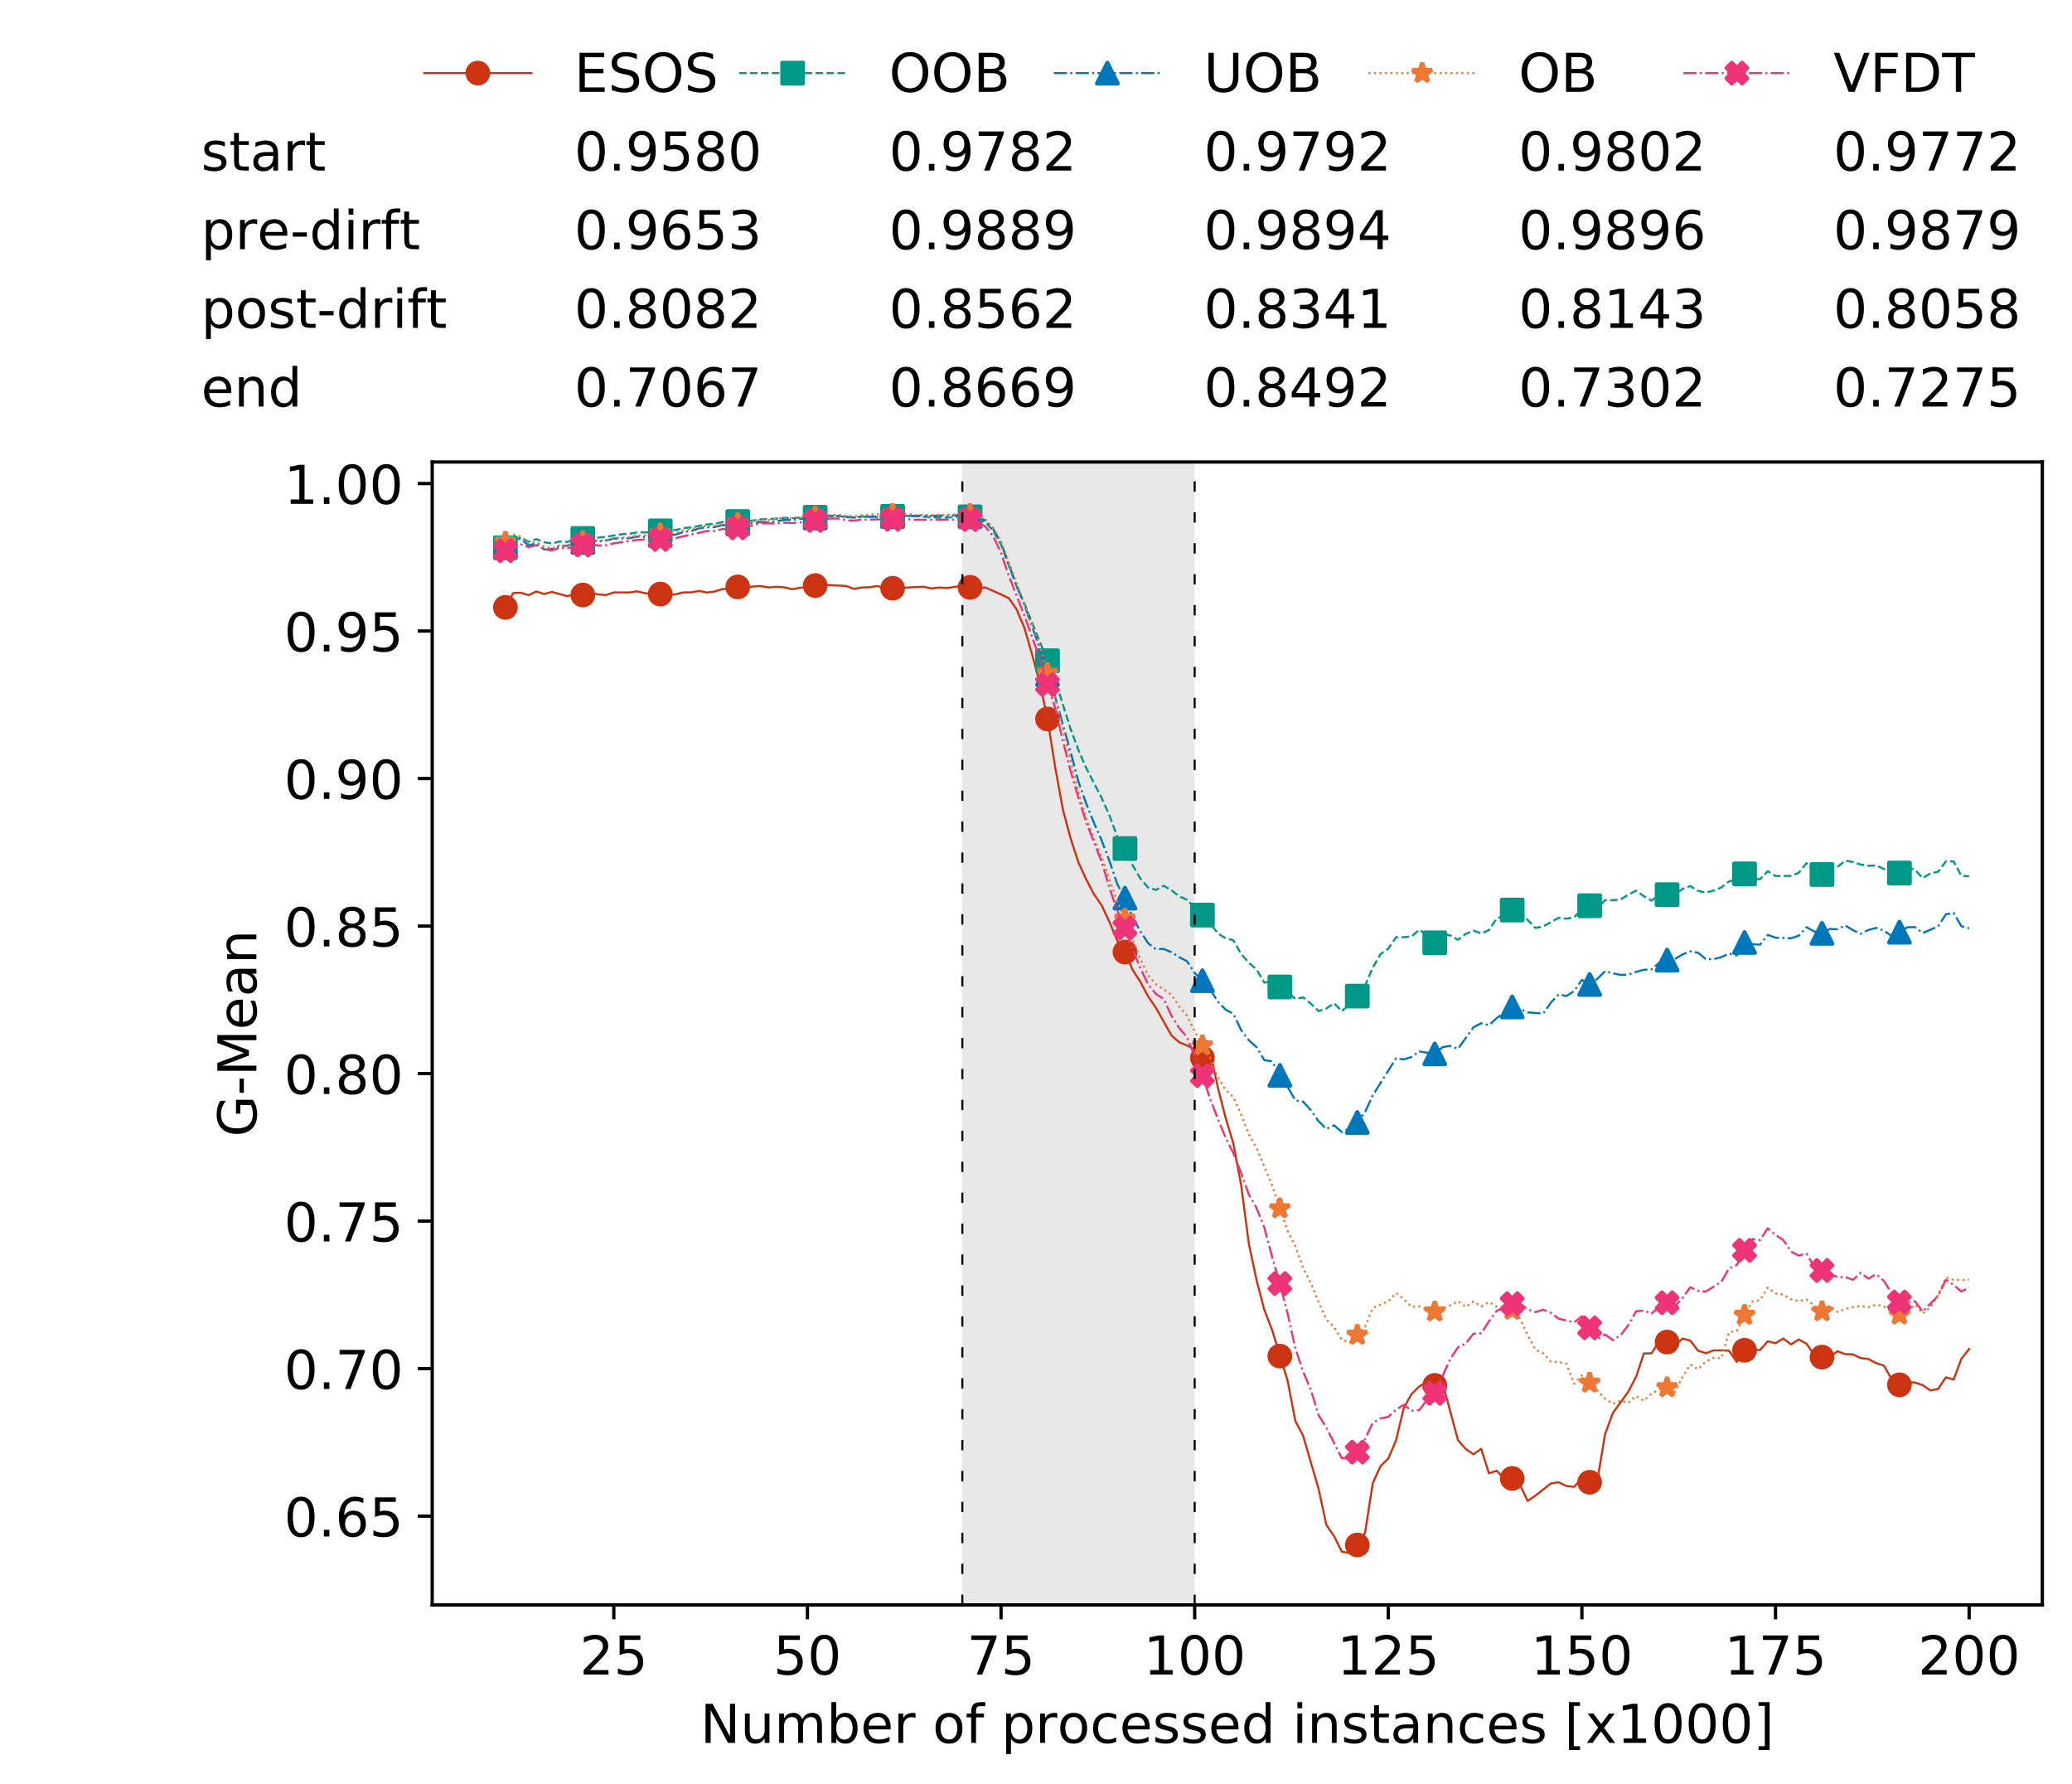 <?xml version="1.0" encoding="utf-8" standalone="no"?>
<!DOCTYPE svg PUBLIC "-//W3C//DTD SVG 1.1//EN"
  "http://www.w3.org/Graphics/SVG/1.1/DTD/svg11.dtd">
<!-- Created with matplotlib (https://matplotlib.org/) -->
<svg height="432.615pt" version="1.1" viewBox="0 0 502.65 432.615" width="502.65pt" xmlns="http://www.w3.org/2000/svg" xmlns:xlink="http://www.w3.org/1999/xlink">
 <defs>
  <style type="text/css">
*{stroke-linecap:butt;stroke-linejoin:round;white-space:pre;}
  </style>
 </defs>
 <g id="figure_1">
  <g id="patch_1">
   <path d="M 0 432.615 
L 502.65 432.615 
L 502.65 0 
L 0 0 
z
" style="fill:#ffffff;"/>
  </g>
  <g id="axes_1">
   <g id="patch_2">
    <path d="M 104.85 389.252 
L 495.45 389.252 
L 495.45 112.052 
L 104.85 112.052 
z
" style="fill:#ffffff;"/>
   </g>
   <g id="patch_3">
    <path clip-path="url(#pd19031afd0)" d="M 289.817 389.252 
L 289.817 112.052 
L 233.453 112.052 
L 233.453 389.252 
z
" style="fill:#d3d3d3;opacity:0.5;"/>
   </g>
   <g id="matplotlib.axis_1">
    <g id="xtick_1">
     <g id="line2d_1">
      <defs>
       <path d="M 0 0 
L 0 3.5 
" id="m1521526d78" style="stroke:#000000;stroke-width:0.8;"/>
      </defs>
      <g>
       <use style="stroke:#000000;stroke-width:0.8;" x="148.908" xlink:href="#m1521526d78" y="389.252"/>
      </g>
     </g>
     <g id="text_1">
      <!-- 25 -->
      <defs>
       <path d="M 19.188 8.297 
L 53.609 8.297 
L 53.609 0 
L 7.328 0 
L 7.328 8.297 
Q 12.938 14.109 22.625 23.891 
Q 32.328 33.688 34.812 36.531 
Q 39.547 41.844 41.422 45.531 
Q 43.312 49.219 43.312 52.781 
Q 43.312 58.594 39.234 62.25 
Q 35.156 65.922 28.609 65.922 
Q 23.969 65.922 18.812 64.312 
Q 13.672 62.703 7.812 59.422 
L 7.812 69.391 
Q 13.766 71.781 18.938 73 
Q 24.125 74.219 28.422 74.219 
Q 39.75 74.219 46.484 68.547 
Q 53.219 62.891 53.219 53.422 
Q 53.219 48.922 51.531 44.891 
Q 49.859 40.875 45.406 35.406 
Q 44.188 33.984 37.641 27.219 
Q 31.109 20.453 19.188 8.297 
z
" id="DejaVuSans-50"/>
       <path d="M 10.797 72.906 
L 49.516 72.906 
L 49.516 64.594 
L 19.828 64.594 
L 19.828 46.734 
Q 21.969 47.469 24.109 47.828 
Q 26.266 48.188 28.422 48.188 
Q 40.625 48.188 47.75 41.5 
Q 54.891 34.812 54.891 23.391 
Q 54.891 11.625 47.562 5.094 
Q 40.234 -1.422 26.906 -1.422 
Q 22.312 -1.422 17.547 -0.641 
Q 12.797 0.141 7.719 1.703 
L 7.719 11.625 
Q 12.109 9.234 16.797 8.062 
Q 21.484 6.891 26.703 6.891 
Q 35.156 6.891 40.078 11.328 
Q 45.016 15.766 45.016 23.391 
Q 45.016 31 40.078 35.438 
Q 35.156 39.891 26.703 39.891 
Q 22.75 39.891 18.812 39.016 
Q 14.891 38.141 10.797 36.281 
z
" id="DejaVuSans-53"/>
      </defs>
      <g transform="translate(140.636 406.13)scale(0.13 -0.13)">
       <use xlink:href="#DejaVuSans-50"/>
       <use x="63.623" xlink:href="#DejaVuSans-53"/>
      </g>
     </g>
    </g>
    <g id="xtick_2">
     <g id="line2d_2">
      <g>
       <use style="stroke:#000000;stroke-width:0.8;" x="195.877" xlink:href="#m1521526d78" y="389.252"/>
      </g>
     </g>
     <g id="text_2">
      <!-- 50 -->
      <defs>
       <path d="M 31.781 66.406 
Q 24.172 66.406 20.328 58.906 
Q 16.5 51.422 16.5 36.375 
Q 16.5 21.391 20.328 13.891 
Q 24.172 6.391 31.781 6.391 
Q 39.453 6.391 43.281 13.891 
Q 47.125 21.391 47.125 36.375 
Q 47.125 51.422 43.281 58.906 
Q 39.453 66.406 31.781 66.406 
z
M 31.781 74.219 
Q 44.047 74.219 50.516 64.516 
Q 56.984 54.828 56.984 36.375 
Q 56.984 17.969 50.516 8.266 
Q 44.047 -1.422 31.781 -1.422 
Q 19.531 -1.422 13.062 8.266 
Q 6.594 17.969 6.594 36.375 
Q 6.594 54.828 13.062 64.516 
Q 19.531 74.219 31.781 74.219 
z
" id="DejaVuSans-48"/>
      </defs>
      <g transform="translate(187.606 406.13)scale(0.13 -0.13)">
       <use xlink:href="#DejaVuSans-53"/>
       <use x="63.623" xlink:href="#DejaVuSans-48"/>
      </g>
     </g>
    </g>
    <g id="xtick_3">
     <g id="line2d_3">
      <g>
       <use style="stroke:#000000;stroke-width:0.8;" x="242.847" xlink:href="#m1521526d78" y="389.252"/>
      </g>
     </g>
     <g id="text_3">
      <!-- 75 -->
      <defs>
       <path d="M 8.203 72.906 
L 55.078 72.906 
L 55.078 68.703 
L 28.609 0 
L 18.312 0 
L 43.219 64.594 
L 8.203 64.594 
z
" id="DejaVuSans-55"/>
      </defs>
      <g transform="translate(234.576 406.13)scale(0.13 -0.13)">
       <use xlink:href="#DejaVuSans-55"/>
       <use x="63.623" xlink:href="#DejaVuSans-53"/>
      </g>
     </g>
    </g>
    <g id="xtick_4">
     <g id="line2d_4">
      <g>
       <use style="stroke:#000000;stroke-width:0.8;" x="289.817" xlink:href="#m1521526d78" y="389.252"/>
      </g>
     </g>
     <g id="text_4">
      <!-- 100 -->
      <defs>
       <path d="M 12.406 8.297 
L 28.516 8.297 
L 28.516 63.922 
L 10.984 60.406 
L 10.984 69.391 
L 28.422 72.906 
L 38.281 72.906 
L 38.281 8.297 
L 54.391 8.297 
L 54.391 0 
L 12.406 0 
z
" id="DejaVuSans-49"/>
      </defs>
      <g transform="translate(277.41 406.13)scale(0.13 -0.13)">
       <use xlink:href="#DejaVuSans-49"/>
       <use x="63.623" xlink:href="#DejaVuSans-48"/>
       <use x="127.246" xlink:href="#DejaVuSans-48"/>
      </g>
     </g>
    </g>
    <g id="xtick_5">
     <g id="line2d_5">
      <g>
       <use style="stroke:#000000;stroke-width:0.8;" x="336.786" xlink:href="#m1521526d78" y="389.252"/>
      </g>
     </g>
     <g id="text_5">
      <!-- 125 -->
      <g transform="translate(324.379 406.13)scale(0.13 -0.13)">
       <use xlink:href="#DejaVuSans-49"/>
       <use x="63.623" xlink:href="#DejaVuSans-50"/>
       <use x="127.246" xlink:href="#DejaVuSans-53"/>
      </g>
     </g>
    </g>
    <g id="xtick_6">
     <g id="line2d_6">
      <g>
       <use style="stroke:#000000;stroke-width:0.8;" x="383.756" xlink:href="#m1521526d78" y="389.252"/>
      </g>
     </g>
     <g id="text_6">
      <!-- 150 -->
      <g transform="translate(371.349 406.13)scale(0.13 -0.13)">
       <use xlink:href="#DejaVuSans-49"/>
       <use x="63.623" xlink:href="#DejaVuSans-53"/>
       <use x="127.246" xlink:href="#DejaVuSans-48"/>
      </g>
     </g>
    </g>
    <g id="xtick_7">
     <g id="line2d_7">
      <g>
       <use style="stroke:#000000;stroke-width:0.8;" x="430.726" xlink:href="#m1521526d78" y="389.252"/>
      </g>
     </g>
     <g id="text_7">
      <!-- 175 -->
      <g transform="translate(418.319 406.13)scale(0.13 -0.13)">
       <use xlink:href="#DejaVuSans-49"/>
       <use x="63.623" xlink:href="#DejaVuSans-55"/>
       <use x="127.246" xlink:href="#DejaVuSans-53"/>
      </g>
     </g>
    </g>
    <g id="xtick_8">
     <g id="line2d_8">
      <g>
       <use style="stroke:#000000;stroke-width:0.8;" x="477.695" xlink:href="#m1521526d78" y="389.252"/>
      </g>
     </g>
     <g id="text_8">
      <!-- 200 -->
      <g transform="translate(465.289 406.13)scale(0.13 -0.13)">
       <use xlink:href="#DejaVuSans-50"/>
       <use x="63.623" xlink:href="#DejaVuSans-48"/>
       <use x="127.246" xlink:href="#DejaVuSans-48"/>
      </g>
     </g>
    </g>
    <g id="text_9">
     <!-- Number of processed instances [x1000] -->
     <defs>
      <path d="M 9.812 72.906 
L 23.094 72.906 
L 55.422 11.922 
L 55.422 72.906 
L 64.984 72.906 
L 64.984 0 
L 51.703 0 
L 19.391 60.984 
L 19.391 0 
L 9.812 0 
z
" id="DejaVuSans-78"/>
      <path d="M 8.5 21.578 
L 8.5 54.688 
L 17.484 54.688 
L 17.484 21.922 
Q 17.484 14.156 20.5 10.266 
Q 23.531 6.391 29.594 6.391 
Q 36.859 6.391 41.078 11.031 
Q 45.312 15.672 45.312 23.688 
L 45.312 54.688 
L 54.297 54.688 
L 54.297 0 
L 45.312 0 
L 45.312 8.406 
Q 42.047 3.422 37.719 1 
Q 33.406 -1.422 27.688 -1.422 
Q 18.266 -1.422 13.375 4.438 
Q 8.5 10.297 8.5 21.578 
z
M 31.109 56 
z
" id="DejaVuSans-117"/>
      <path d="M 52 44.188 
Q 55.375 50.25 60.062 53.125 
Q 64.75 56 71.094 56 
Q 79.641 56 84.281 50.016 
Q 88.922 44.047 88.922 33.016 
L 88.922 0 
L 79.891 0 
L 79.891 32.719 
Q 79.891 40.578 77.094 44.375 
Q 74.312 48.188 68.609 48.188 
Q 61.625 48.188 57.562 43.547 
Q 53.516 38.922 53.516 30.906 
L 53.516 0 
L 44.484 0 
L 44.484 32.719 
Q 44.484 40.625 41.703 44.406 
Q 38.922 48.188 33.109 48.188 
Q 26.219 48.188 22.156 43.531 
Q 18.109 38.875 18.109 30.906 
L 18.109 0 
L 9.078 0 
L 9.078 54.688 
L 18.109 54.688 
L 18.109 46.188 
Q 21.188 51.219 25.484 53.609 
Q 29.781 56 35.688 56 
Q 41.656 56 45.828 52.969 
Q 50 49.953 52 44.188 
z
" id="DejaVuSans-109"/>
      <path d="M 48.688 27.297 
Q 48.688 37.203 44.609 42.844 
Q 40.531 48.484 33.406 48.484 
Q 26.266 48.484 22.188 42.844 
Q 18.109 37.203 18.109 27.297 
Q 18.109 17.391 22.188 11.75 
Q 26.266 6.109 33.406 6.109 
Q 40.531 6.109 44.609 11.75 
Q 48.688 17.391 48.688 27.297 
z
M 18.109 46.391 
Q 20.953 51.266 25.266 53.625 
Q 29.594 56 35.594 56 
Q 45.562 56 51.781 48.094 
Q 58.016 40.188 58.016 27.297 
Q 58.016 14.406 51.781 6.484 
Q 45.562 -1.422 35.594 -1.422 
Q 29.594 -1.422 25.266 0.953 
Q 20.953 3.328 18.109 8.203 
L 18.109 0 
L 9.078 0 
L 9.078 75.984 
L 18.109 75.984 
z
" id="DejaVuSans-98"/>
      <path d="M 56.203 29.594 
L 56.203 25.203 
L 14.891 25.203 
Q 15.484 15.922 20.484 11.062 
Q 25.484 6.203 34.422 6.203 
Q 39.594 6.203 44.453 7.469 
Q 49.312 8.734 54.109 11.281 
L 54.109 2.781 
Q 49.266 0.734 44.188 -0.344 
Q 39.109 -1.422 33.891 -1.422 
Q 20.797 -1.422 13.156 6.188 
Q 5.516 13.812 5.516 26.812 
Q 5.516 40.234 12.766 48.109 
Q 20.016 56 32.328 56 
Q 43.359 56 49.781 48.891 
Q 56.203 41.797 56.203 29.594 
z
M 47.219 32.234 
Q 47.125 39.594 43.094 43.984 
Q 39.062 48.391 32.422 48.391 
Q 24.906 48.391 20.391 44.141 
Q 15.875 39.891 15.188 32.172 
z
" id="DejaVuSans-101"/>
      <path d="M 41.109 46.297 
Q 39.594 47.172 37.812 47.578 
Q 36.031 48 33.891 48 
Q 26.266 48 22.188 43.047 
Q 18.109 38.094 18.109 28.812 
L 18.109 0 
L 9.078 0 
L 9.078 54.688 
L 18.109 54.688 
L 18.109 46.188 
Q 20.953 51.172 25.484 53.578 
Q 30.031 56 36.531 56 
Q 37.453 56 38.578 55.875 
Q 39.703 55.766 41.062 55.516 
z
" id="DejaVuSans-114"/>
      <path id="DejaVuSans-32"/>
      <path d="M 30.609 48.391 
Q 23.391 48.391 19.188 42.75 
Q 14.984 37.109 14.984 27.297 
Q 14.984 17.484 19.156 11.844 
Q 23.344 6.203 30.609 6.203 
Q 37.797 6.203 41.984 11.859 
Q 46.188 17.531 46.188 27.297 
Q 46.188 37.016 41.984 42.703 
Q 37.797 48.391 30.609 48.391 
z
M 30.609 56 
Q 42.328 56 49.016 48.375 
Q 55.719 40.766 55.719 27.297 
Q 55.719 13.875 49.016 6.219 
Q 42.328 -1.422 30.609 -1.422 
Q 18.844 -1.422 12.172 6.219 
Q 5.516 13.875 5.516 27.297 
Q 5.516 40.766 12.172 48.375 
Q 18.844 56 30.609 56 
z
" id="DejaVuSans-111"/>
      <path d="M 37.109 75.984 
L 37.109 68.5 
L 28.516 68.5 
Q 23.688 68.5 21.797 66.547 
Q 19.922 64.594 19.922 59.516 
L 19.922 54.688 
L 34.719 54.688 
L 34.719 47.703 
L 19.922 47.703 
L 19.922 0 
L 10.891 0 
L 10.891 47.703 
L 2.297 47.703 
L 2.297 54.688 
L 10.891 54.688 
L 10.891 58.5 
Q 10.891 67.625 15.141 71.797 
Q 19.391 75.984 28.609 75.984 
z
" id="DejaVuSans-102"/>
      <path d="M 18.109 8.203 
L 18.109 -20.797 
L 9.078 -20.797 
L 9.078 54.688 
L 18.109 54.688 
L 18.109 46.391 
Q 20.953 51.266 25.266 53.625 
Q 29.594 56 35.594 56 
Q 45.562 56 51.781 48.094 
Q 58.016 40.188 58.016 27.297 
Q 58.016 14.406 51.781 6.484 
Q 45.562 -1.422 35.594 -1.422 
Q 29.594 -1.422 25.266 0.953 
Q 20.953 3.328 18.109 8.203 
z
M 48.688 27.297 
Q 48.688 37.203 44.609 42.844 
Q 40.531 48.484 33.406 48.484 
Q 26.266 48.484 22.188 42.844 
Q 18.109 37.203 18.109 27.297 
Q 18.109 17.391 22.188 11.75 
Q 26.266 6.109 33.406 6.109 
Q 40.531 6.109 44.609 11.75 
Q 48.688 17.391 48.688 27.297 
z
" id="DejaVuSans-112"/>
      <path d="M 48.781 52.594 
L 48.781 44.188 
Q 44.969 46.297 41.141 47.344 
Q 37.312 48.391 33.406 48.391 
Q 24.656 48.391 19.812 42.844 
Q 14.984 37.312 14.984 27.297 
Q 14.984 17.281 19.812 11.734 
Q 24.656 6.203 33.406 6.203 
Q 37.312 6.203 41.141 7.25 
Q 44.969 8.297 48.781 10.406 
L 48.781 2.094 
Q 45.016 0.344 40.984 -0.531 
Q 36.969 -1.422 32.422 -1.422 
Q 20.062 -1.422 12.781 6.344 
Q 5.516 14.109 5.516 27.297 
Q 5.516 40.672 12.859 48.328 
Q 20.219 56 33.016 56 
Q 37.156 56 41.109 55.141 
Q 45.062 54.297 48.781 52.594 
z
" id="DejaVuSans-99"/>
      <path d="M 44.281 53.078 
L 44.281 44.578 
Q 40.484 46.531 36.375 47.5 
Q 32.281 48.484 27.875 48.484 
Q 21.188 48.484 17.844 46.438 
Q 14.5 44.391 14.5 40.281 
Q 14.5 37.156 16.891 35.375 
Q 19.281 33.594 26.516 31.984 
L 29.594 31.297 
Q 39.156 29.25 43.188 25.516 
Q 47.219 21.781 47.219 15.094 
Q 47.219 7.469 41.188 3.016 
Q 35.156 -1.422 24.609 -1.422 
Q 20.219 -1.422 15.453 -0.562 
Q 10.688 0.297 5.422 2 
L 5.422 11.281 
Q 10.406 8.688 15.234 7.391 
Q 20.062 6.109 24.812 6.109 
Q 31.156 6.109 34.562 8.281 
Q 37.984 10.453 37.984 14.406 
Q 37.984 18.062 35.516 20.016 
Q 33.062 21.969 24.703 23.781 
L 21.578 24.516 
Q 13.234 26.266 9.516 29.906 
Q 5.812 33.547 5.812 39.891 
Q 5.812 47.609 11.281 51.797 
Q 16.75 56 26.812 56 
Q 31.781 56 36.172 55.266 
Q 40.578 54.547 44.281 53.078 
z
" id="DejaVuSans-115"/>
      <path d="M 45.406 46.391 
L 45.406 75.984 
L 54.391 75.984 
L 54.391 0 
L 45.406 0 
L 45.406 8.203 
Q 42.578 3.328 38.25 0.953 
Q 33.938 -1.422 27.875 -1.422 
Q 17.969 -1.422 11.734 6.484 
Q 5.516 14.406 5.516 27.297 
Q 5.516 40.188 11.734 48.094 
Q 17.969 56 27.875 56 
Q 33.938 56 38.25 53.625 
Q 42.578 51.266 45.406 46.391 
z
M 14.797 27.297 
Q 14.797 17.391 18.875 11.75 
Q 22.953 6.109 30.078 6.109 
Q 37.203 6.109 41.297 11.75 
Q 45.406 17.391 45.406 27.297 
Q 45.406 37.203 41.297 42.844 
Q 37.203 48.484 30.078 48.484 
Q 22.953 48.484 18.875 42.844 
Q 14.797 37.203 14.797 27.297 
z
" id="DejaVuSans-100"/>
      <path d="M 9.422 54.688 
L 18.406 54.688 
L 18.406 0 
L 9.422 0 
z
M 9.422 75.984 
L 18.406 75.984 
L 18.406 64.594 
L 9.422 64.594 
z
" id="DejaVuSans-105"/>
      <path d="M 54.891 33.016 
L 54.891 0 
L 45.906 0 
L 45.906 32.719 
Q 45.906 40.484 42.875 44.328 
Q 39.844 48.188 33.797 48.188 
Q 26.516 48.188 22.312 43.547 
Q 18.109 38.922 18.109 30.906 
L 18.109 0 
L 9.078 0 
L 9.078 54.688 
L 18.109 54.688 
L 18.109 46.188 
Q 21.344 51.125 25.703 53.562 
Q 30.078 56 35.797 56 
Q 45.219 56 50.047 50.172 
Q 54.891 44.344 54.891 33.016 
z
" id="DejaVuSans-110"/>
      <path d="M 18.312 70.219 
L 18.312 54.688 
L 36.812 54.688 
L 36.812 47.703 
L 18.312 47.703 
L 18.312 18.016 
Q 18.312 11.328 20.141 9.422 
Q 21.969 7.516 27.594 7.516 
L 36.812 7.516 
L 36.812 0 
L 27.594 0 
Q 17.188 0 13.234 3.875 
Q 9.281 7.766 9.281 18.016 
L 9.281 47.703 
L 2.688 47.703 
L 2.688 54.688 
L 9.281 54.688 
L 9.281 70.219 
z
" id="DejaVuSans-116"/>
      <path d="M 34.281 27.484 
Q 23.391 27.484 19.188 25 
Q 14.984 22.516 14.984 16.5 
Q 14.984 11.719 18.141 8.906 
Q 21.297 6.109 26.703 6.109 
Q 34.188 6.109 38.703 11.406 
Q 43.219 16.703 43.219 25.484 
L 43.219 27.484 
z
M 52.203 31.203 
L 52.203 0 
L 43.219 0 
L 43.219 8.297 
Q 40.141 3.328 35.547 0.953 
Q 30.953 -1.422 24.312 -1.422 
Q 15.922 -1.422 10.953 3.297 
Q 6 8.016 6 15.922 
Q 6 25.141 12.172 29.828 
Q 18.359 34.516 30.609 34.516 
L 43.219 34.516 
L 43.219 35.406 
Q 43.219 41.609 39.141 45 
Q 35.062 48.391 27.688 48.391 
Q 23 48.391 18.547 47.266 
Q 14.109 46.141 10.016 43.891 
L 10.016 52.203 
Q 14.938 54.109 19.578 55.047 
Q 24.219 56 28.609 56 
Q 40.484 56 46.344 49.844 
Q 52.203 43.703 52.203 31.203 
z
" id="DejaVuSans-97"/>
      <path d="M 8.594 75.984 
L 29.297 75.984 
L 29.297 69 
L 17.578 69 
L 17.578 -6.203 
L 29.297 -6.203 
L 29.297 -13.188 
L 8.594 -13.188 
z
" id="DejaVuSans-91"/>
      <path d="M 54.891 54.688 
L 35.109 28.078 
L 55.906 0 
L 45.312 0 
L 29.391 21.484 
L 13.484 0 
L 2.875 0 
L 24.125 28.609 
L 4.688 54.688 
L 15.281 54.688 
L 29.781 35.203 
L 44.281 54.688 
z
" id="DejaVuSans-120"/>
      <path d="M 30.422 75.984 
L 30.422 -13.188 
L 9.719 -13.188 
L 9.719 -6.203 
L 21.391 -6.203 
L 21.391 69 
L 9.719 69 
L 9.719 75.984 
z
" id="DejaVuSans-93"/>
     </defs>
     <g transform="translate(169.881 422.711)scale(0.13 -0.13)">
      <use xlink:href="#DejaVuSans-78"/>
      <use x="74.805" xlink:href="#DejaVuSans-117"/>
      <use x="138.184" xlink:href="#DejaVuSans-109"/>
      <use x="235.596" xlink:href="#DejaVuSans-98"/>
      <use x="299.072" xlink:href="#DejaVuSans-101"/>
      <use x="360.596" xlink:href="#DejaVuSans-114"/>
      <use x="401.709" xlink:href="#DejaVuSans-32"/>
      <use x="433.496" xlink:href="#DejaVuSans-111"/>
      <use x="494.678" xlink:href="#DejaVuSans-102"/>
      <use x="529.883" xlink:href="#DejaVuSans-32"/>
      <use x="561.67" xlink:href="#DejaVuSans-112"/>
      <use x="625.146" xlink:href="#DejaVuSans-114"/>
      <use x="666.229" xlink:href="#DejaVuSans-111"/>
      <use x="727.41" xlink:href="#DejaVuSans-99"/>
      <use x="782.391" xlink:href="#DejaVuSans-101"/>
      <use x="843.914" xlink:href="#DejaVuSans-115"/>
      <use x="896.014" xlink:href="#DejaVuSans-115"/>
      <use x="948.113" xlink:href="#DejaVuSans-101"/>
      <use x="1009.637" xlink:href="#DejaVuSans-100"/>
      <use x="1073.113" xlink:href="#DejaVuSans-32"/>
      <use x="1104.9" xlink:href="#DejaVuSans-105"/>
      <use x="1132.684" xlink:href="#DejaVuSans-110"/>
      <use x="1196.062" xlink:href="#DejaVuSans-115"/>
      <use x="1248.162" xlink:href="#DejaVuSans-116"/>
      <use x="1287.371" xlink:href="#DejaVuSans-97"/>
      <use x="1348.65" xlink:href="#DejaVuSans-110"/>
      <use x="1412.029" xlink:href="#DejaVuSans-99"/>
      <use x="1467.01" xlink:href="#DejaVuSans-101"/>
      <use x="1528.533" xlink:href="#DejaVuSans-115"/>
      <use x="1580.633" xlink:href="#DejaVuSans-32"/>
      <use x="1612.42" xlink:href="#DejaVuSans-91"/>
      <use x="1651.434" xlink:href="#DejaVuSans-120"/>
      <use x="1710.613" xlink:href="#DejaVuSans-49"/>
      <use x="1774.236" xlink:href="#DejaVuSans-48"/>
      <use x="1837.859" xlink:href="#DejaVuSans-48"/>
      <use x="1901.482" xlink:href="#DejaVuSans-48"/>
      <use x="1965.105" xlink:href="#DejaVuSans-93"/>
     </g>
    </g>
   </g>
   <g id="matplotlib.axis_2">
    <g id="ytick_1">
     <g id="line2d_9">
      <defs>
       <path d="M 0 0 
L -3.5 0 
" id="m767b3c4708" style="stroke:#000000;stroke-width:0.8;"/>
      </defs>
      <g>
       <use style="stroke:#000000;stroke-width:0.8;" x="104.85" xlink:href="#m767b3c4708" y="367.709"/>
      </g>
     </g>
     <g id="text_10">
      <!-- 0.65 -->
      <defs>
       <path d="M 10.688 12.406 
L 21 12.406 
L 21 0 
L 10.688 0 
z
" id="DejaVuSans-46"/>
       <path d="M 33.016 40.375 
Q 26.375 40.375 22.484 35.828 
Q 18.609 31.297 18.609 23.391 
Q 18.609 15.531 22.484 10.953 
Q 26.375 6.391 33.016 6.391 
Q 39.656 6.391 43.531 10.953 
Q 47.406 15.531 47.406 23.391 
Q 47.406 31.297 43.531 35.828 
Q 39.656 40.375 33.016 40.375 
z
M 52.594 71.297 
L 52.594 62.312 
Q 48.875 64.062 45.094 64.984 
Q 41.312 65.922 37.594 65.922 
Q 27.828 65.922 22.672 59.328 
Q 17.531 52.734 16.797 39.406 
Q 19.672 43.656 24.016 45.922 
Q 28.375 48.188 33.594 48.188 
Q 44.578 48.188 50.953 41.516 
Q 57.328 34.859 57.328 23.391 
Q 57.328 12.156 50.688 5.359 
Q 44.047 -1.422 33.016 -1.422 
Q 20.359 -1.422 13.672 8.266 
Q 6.984 17.969 6.984 36.375 
Q 6.984 53.656 15.188 63.938 
Q 23.391 74.219 37.203 74.219 
Q 40.922 74.219 44.703 73.484 
Q 48.484 72.75 52.594 71.297 
z
" id="DejaVuSans-54"/>
      </defs>
      <g transform="translate(68.905 372.648)scale(0.13 -0.13)">
       <use xlink:href="#DejaVuSans-48"/>
       <use x="63.623" xlink:href="#DejaVuSans-46"/>
       <use x="95.41" xlink:href="#DejaVuSans-54"/>
       <use x="159.033" xlink:href="#DejaVuSans-53"/>
      </g>
     </g>
    </g>
    <g id="ytick_2">
     <g id="line2d_10">
      <g>
       <use style="stroke:#000000;stroke-width:0.8;" x="104.85" xlink:href="#m767b3c4708" y="331.932"/>
      </g>
     </g>
     <g id="text_11">
      <!-- 0.70 -->
      <g transform="translate(68.905 336.871)scale(0.13 -0.13)">
       <use xlink:href="#DejaVuSans-48"/>
       <use x="63.623" xlink:href="#DejaVuSans-46"/>
       <use x="95.41" xlink:href="#DejaVuSans-55"/>
       <use x="159.033" xlink:href="#DejaVuSans-48"/>
      </g>
     </g>
    </g>
    <g id="ytick_3">
     <g id="line2d_11">
      <g>
       <use style="stroke:#000000;stroke-width:0.8;" x="104.85" xlink:href="#m767b3c4708" y="296.155"/>
      </g>
     </g>
     <g id="text_12">
      <!-- 0.75 -->
      <g transform="translate(68.905 301.094)scale(0.13 -0.13)">
       <use xlink:href="#DejaVuSans-48"/>
       <use x="63.623" xlink:href="#DejaVuSans-46"/>
       <use x="95.41" xlink:href="#DejaVuSans-55"/>
       <use x="159.033" xlink:href="#DejaVuSans-53"/>
      </g>
     </g>
    </g>
    <g id="ytick_4">
     <g id="line2d_12">
      <g>
       <use style="stroke:#000000;stroke-width:0.8;" x="104.85" xlink:href="#m767b3c4708" y="260.379"/>
      </g>
     </g>
     <g id="text_13">
      <!-- 0.80 -->
      <defs>
       <path d="M 31.781 34.625 
Q 24.75 34.625 20.719 30.859 
Q 16.703 27.094 16.703 20.516 
Q 16.703 13.922 20.719 10.156 
Q 24.75 6.391 31.781 6.391 
Q 38.812 6.391 42.859 10.172 
Q 46.922 13.969 46.922 20.516 
Q 46.922 27.094 42.891 30.859 
Q 38.875 34.625 31.781 34.625 
z
M 21.922 38.812 
Q 15.578 40.375 12.031 44.719 
Q 8.5 49.078 8.5 55.328 
Q 8.5 64.062 14.719 69.141 
Q 20.953 74.219 31.781 74.219 
Q 42.672 74.219 48.875 69.141 
Q 55.078 64.062 55.078 55.328 
Q 55.078 49.078 51.531 44.719 
Q 48 40.375 41.703 38.812 
Q 48.828 37.156 52.797 32.312 
Q 56.781 27.484 56.781 20.516 
Q 56.781 9.906 50.312 4.234 
Q 43.844 -1.422 31.781 -1.422 
Q 19.734 -1.422 13.25 4.234 
Q 6.781 9.906 6.781 20.516 
Q 6.781 27.484 10.781 32.312 
Q 14.797 37.156 21.922 38.812 
z
M 18.312 54.391 
Q 18.312 48.734 21.844 45.562 
Q 25.391 42.391 31.781 42.391 
Q 38.141 42.391 41.719 45.562 
Q 45.312 48.734 45.312 54.391 
Q 45.312 60.062 41.719 63.234 
Q 38.141 66.406 31.781 66.406 
Q 25.391 66.406 21.844 63.234 
Q 18.312 60.062 18.312 54.391 
z
" id="DejaVuSans-56"/>
      </defs>
      <g transform="translate(68.905 265.318)scale(0.13 -0.13)">
       <use xlink:href="#DejaVuSans-48"/>
       <use x="63.623" xlink:href="#DejaVuSans-46"/>
       <use x="95.41" xlink:href="#DejaVuSans-56"/>
       <use x="159.033" xlink:href="#DejaVuSans-48"/>
      </g>
     </g>
    </g>
    <g id="ytick_5">
     <g id="line2d_13">
      <g>
       <use style="stroke:#000000;stroke-width:0.8;" x="104.85" xlink:href="#m767b3c4708" y="224.602"/>
      </g>
     </g>
     <g id="text_14">
      <!-- 0.85 -->
      <g transform="translate(68.905 229.541)scale(0.13 -0.13)">
       <use xlink:href="#DejaVuSans-48"/>
       <use x="63.623" xlink:href="#DejaVuSans-46"/>
       <use x="95.41" xlink:href="#DejaVuSans-56"/>
       <use x="159.033" xlink:href="#DejaVuSans-53"/>
      </g>
     </g>
    </g>
    <g id="ytick_6">
     <g id="line2d_14">
      <g>
       <use style="stroke:#000000;stroke-width:0.8;" x="104.85" xlink:href="#m767b3c4708" y="188.825"/>
      </g>
     </g>
     <g id="text_15">
      <!-- 0.90 -->
      <defs>
       <path d="M 10.984 1.516 
L 10.984 10.5 
Q 14.703 8.734 18.5 7.812 
Q 22.312 6.891 25.984 6.891 
Q 35.75 6.891 40.891 13.453 
Q 46.047 20.016 46.781 33.406 
Q 43.953 29.203 39.594 26.953 
Q 35.25 24.703 29.984 24.703 
Q 19.047 24.703 12.672 31.312 
Q 6.297 37.938 6.297 49.422 
Q 6.297 60.641 12.938 67.422 
Q 19.578 74.219 30.609 74.219 
Q 43.266 74.219 49.922 64.516 
Q 56.594 54.828 56.594 36.375 
Q 56.594 19.141 48.406 8.859 
Q 40.234 -1.422 26.422 -1.422 
Q 22.703 -1.422 18.891 -0.688 
Q 15.094 0.047 10.984 1.516 
z
M 30.609 32.422 
Q 37.25 32.422 41.125 36.953 
Q 45.016 41.5 45.016 49.422 
Q 45.016 57.281 41.125 61.844 
Q 37.25 66.406 30.609 66.406 
Q 23.969 66.406 20.094 61.844 
Q 16.219 57.281 16.219 49.422 
Q 16.219 41.5 20.094 36.953 
Q 23.969 32.422 30.609 32.422 
z
" id="DejaVuSans-57"/>
      </defs>
      <g transform="translate(68.905 193.764)scale(0.13 -0.13)">
       <use xlink:href="#DejaVuSans-48"/>
       <use x="63.623" xlink:href="#DejaVuSans-46"/>
       <use x="95.41" xlink:href="#DejaVuSans-57"/>
       <use x="159.033" xlink:href="#DejaVuSans-48"/>
      </g>
     </g>
    </g>
    <g id="ytick_7">
     <g id="line2d_15">
      <g>
       <use style="stroke:#000000;stroke-width:0.8;" x="104.85" xlink:href="#m767b3c4708" y="153.049"/>
      </g>
     </g>
     <g id="text_16">
      <!-- 0.95 -->
      <g transform="translate(68.905 157.988)scale(0.13 -0.13)">
       <use xlink:href="#DejaVuSans-48"/>
       <use x="63.623" xlink:href="#DejaVuSans-46"/>
       <use x="95.41" xlink:href="#DejaVuSans-57"/>
       <use x="159.033" xlink:href="#DejaVuSans-53"/>
      </g>
     </g>
    </g>
    <g id="ytick_8">
     <g id="line2d_16">
      <g>
       <use style="stroke:#000000;stroke-width:0.8;" x="104.85" xlink:href="#m767b3c4708" y="117.272"/>
      </g>
     </g>
     <g id="text_17">
      <!-- 1.00 -->
      <g transform="translate(68.905 122.211)scale(0.13 -0.13)">
       <use xlink:href="#DejaVuSans-49"/>
       <use x="63.623" xlink:href="#DejaVuSans-46"/>
       <use x="95.41" xlink:href="#DejaVuSans-48"/>
       <use x="159.033" xlink:href="#DejaVuSans-48"/>
      </g>
     </g>
    </g>
    <g id="text_18">
     <!-- G-Mean -->
     <defs>
      <path d="M 59.516 10.406 
L 59.516 29.984 
L 43.406 29.984 
L 43.406 38.094 
L 69.281 38.094 
L 69.281 6.781 
Q 63.578 2.734 56.688 0.656 
Q 49.812 -1.422 42 -1.422 
Q 24.906 -1.422 15.25 8.562 
Q 5.609 18.562 5.609 36.375 
Q 5.609 54.25 15.25 64.234 
Q 24.906 74.219 42 74.219 
Q 49.125 74.219 55.547 72.453 
Q 61.969 70.703 67.391 67.281 
L 67.391 56.781 
Q 61.922 61.422 55.766 63.766 
Q 49.609 66.109 42.828 66.109 
Q 29.438 66.109 22.719 58.641 
Q 16.016 51.172 16.016 36.375 
Q 16.016 21.625 22.719 14.156 
Q 29.438 6.688 42.828 6.688 
Q 48.047 6.688 52.141 7.594 
Q 56.25 8.5 59.516 10.406 
z
" id="DejaVuSans-71"/>
      <path d="M 4.891 31.391 
L 31.203 31.391 
L 31.203 23.391 
L 4.891 23.391 
z
" id="DejaVuSans-45"/>
      <path d="M 9.812 72.906 
L 24.516 72.906 
L 43.109 23.297 
L 61.812 72.906 
L 76.516 72.906 
L 76.516 0 
L 66.891 0 
L 66.891 64.016 
L 48.094 14.016 
L 38.188 14.016 
L 19.391 64.016 
L 19.391 0 
L 9.812 0 
z
" id="DejaVuSans-77"/>
     </defs>
     <g transform="translate(62.201 275.744)rotate(-90)scale(0.13 -0.13)">
      <use xlink:href="#DejaVuSans-71"/>
      <use x="77.49" xlink:href="#DejaVuSans-45"/>
      <use x="113.574" xlink:href="#DejaVuSans-77"/>
      <use x="199.854" xlink:href="#DejaVuSans-101"/>
      <use x="261.377" xlink:href="#DejaVuSans-97"/>
      <use x="322.656" xlink:href="#DejaVuSans-110"/>
     </g>
    </g>
   </g>
   <g id="line2d_17"/>
   <g id="line2d_18"/>
   <g id="line2d_19"/>
   <g id="line2d_20"/>
   <g id="line2d_21"/>
   <g id="line2d_22">
    <path clip-path="url(#pd19031afd0)" d="M 122.605 147.308 
L 124.483 143.851 
L 126.362 143.751 
L 128.241 144.338 
L 130.12 143.45 
L 131.998 144.061 
L 133.877 143.566 
L 137.635 144.59 
L 139.514 144.081 
L 141.392 144.31 
L 143.271 143.808 
L 145.15 144.165 
L 147.029 144.312 
L 148.908 143.678 
L 152.665 143.7 
L 154.544 143.411 
L 156.423 143.855 
L 158.302 144.064 
L 160.18 144.082 
L 162.059 144.233 
L 163.938 144.142 
L 165.817 143.677 
L 167.695 143.658 
L 169.574 143.324 
L 171.453 143.696 
L 173.332 143.48 
L 175.211 142.868 
L 177.089 142.842 
L 178.968 142.352 
L 180.847 142.499 
L 182.726 142.239 
L 184.605 142.148 
L 186.483 142.474 
L 188.362 142.321 
L 190.241 142.434 
L 192.12 142.902 
L 193.998 142.569 
L 195.877 142.373 
L 197.756 142.021 
L 199.635 141.817 
L 205.271 142.117 
L 207.15 142.829 
L 209.029 142.492 
L 210.908 142.428 
L 212.786 142.143 
L 214.665 142.608 
L 216.544 142.666 
L 224.059 142.305 
L 225.938 142.725 
L 227.817 142.494 
L 229.695 142.62 
L 233.453 142.082 
L 235.332 142.444 
L 237.211 142.541 
L 239.089 142.499 
L 242.847 144.168 
L 244.726 145.07 
L 246.605 147.758 
L 248.483 152.201 
L 250.362 158.69 
L 252.241 165.583 
L 254.12 174.382 
L 255.998 186.193 
L 257.877 196.466 
L 259.756 203.45 
L 261.635 209.222 
L 263.514 213.298 
L 265.392 216.869 
L 267.271 219.612 
L 269.15 223.627 
L 271.029 228.129 
L 272.908 230.899 
L 274.786 235.254 
L 276.665 238.153 
L 278.544 241.69 
L 280.423 244.443 
L 284.18 251.12 
L 286.059 252.772 
L 287.938 253.557 
L 289.817 254.489 
L 291.695 256.539 
L 293.574 255.005 
L 295.453 263.808 
L 297.332 271.146 
L 299.211 277.358 
L 301.089 287.434 
L 302.968 301.687 
L 304.847 310.533 
L 306.726 317.704 
L 308.605 322.572 
L 312.362 334.856 
L 314.241 344.627 
L 316.12 348.205 
L 319.877 361.097 
L 321.756 369.805 
L 323.635 372.58 
L 325.514 376.335 
L 327.392 376.652 
L 329.271 374.712 
L 331.15 371.743 
L 333.029 359.704 
L 334.908 355.579 
L 336.786 353.748 
L 338.665 349.343 
L 340.544 341.473 
L 342.423 338.1 
L 344.302 336.268 
L 346.18 335.133 
L 348.059 336.002 
L 349.938 335.326 
L 353.695 349.268 
L 355.574 351.431 
L 357.453 352.719 
L 359.332 351.388 
L 361.211 357.35 
L 363.089 356.691 
L 364.968 358.69 
L 366.847 358.566 
L 368.726 360.079 
L 370.605 364.027 
L 372.483 362.741 
L 376.241 359.78 
L 378.12 359.501 
L 379.998 360.406 
L 381.877 360.622 
L 383.756 358.44 
L 385.635 359.501 
L 387.514 359.029 
L 389.392 347.768 
L 391.271 342.693 
L 395.029 337.515 
L 396.908 333.882 
L 398.786 328.27 
L 400.665 328.22 
L 402.544 325.229 
L 404.423 325.498 
L 406.302 326.337 
L 408.18 324.649 
L 410.059 325.15 
L 411.938 327.575 
L 413.817 328.197 
L 415.695 327.529 
L 417.574 327.502 
L 419.453 327.608 
L 421.332 330.299 
L 423.211 327.479 
L 426.968 327.419 
L 428.847 325.32 
L 430.726 325.763 
L 432.605 324.643 
L 434.483 326.063 
L 436.362 324.886 
L 438.241 325.881 
L 440.12 328.626 
L 441.998 329.149 
L 443.877 329.076 
L 445.756 327.731 
L 447.635 328.422 
L 449.514 328.478 
L 451.392 329.386 
L 453.271 329.604 
L 455.15 330.612 
L 457.029 331.21 
L 458.908 334.499 
L 460.786 335.863 
L 462.665 335.273 
L 464.544 335.299 
L 466.423 335.941 
L 468.302 337.222 
L 470.18 336.859 
L 472.059 334.05 
L 473.938 334.586 
L 475.817 329.56 
L 477.695 327.173 
L 477.695 327.173 
" style="fill:none;stroke:#cc3311;stroke-linecap:square;stroke-width:0.5;"/>
    <defs>
     <path d="M 0 2.5 
C 0.663 2.5 1.299 2.237 1.768 1.768 
C 2.237 1.299 2.5 0.663 2.5 0 
C 2.5 -0.663 2.237 -1.299 1.768 -1.768 
C 1.299 -2.237 0.663 -2.5 0 -2.5 
C -0.663 -2.5 -1.299 -2.237 -1.768 -1.768 
C -2.237 -1.299 -2.5 -0.663 -2.5 0 
C -2.5 0.663 -2.237 1.299 -1.768 1.768 
C -1.299 2.237 -0.663 2.5 0 2.5 
z
" id="mfb9131f6bd" style="stroke:#cc3311;"/>
    </defs>
    <g clip-path="url(#pd19031afd0)">
     <use style="fill:#cc3311;stroke:#cc3311;" x="122.605" xlink:href="#mfb9131f6bd" y="147.308"/>
     <use style="fill:#cc3311;stroke:#cc3311;" x="141.392" xlink:href="#mfb9131f6bd" y="144.31"/>
     <use style="fill:#cc3311;stroke:#cc3311;" x="160.18" xlink:href="#mfb9131f6bd" y="144.082"/>
     <use style="fill:#cc3311;stroke:#cc3311;" x="178.968" xlink:href="#mfb9131f6bd" y="142.352"/>
     <use style="fill:#cc3311;stroke:#cc3311;" x="197.756" xlink:href="#mfb9131f6bd" y="142.021"/>
     <use style="fill:#cc3311;stroke:#cc3311;" x="216.544" xlink:href="#mfb9131f6bd" y="142.666"/>
     <use style="fill:#cc3311;stroke:#cc3311;" x="235.332" xlink:href="#mfb9131f6bd" y="142.444"/>
     <use style="fill:#cc3311;stroke:#cc3311;" x="254.12" xlink:href="#mfb9131f6bd" y="174.382"/>
     <use style="fill:#cc3311;stroke:#cc3311;" x="272.908" xlink:href="#mfb9131f6bd" y="230.899"/>
     <use style="fill:#cc3311;stroke:#cc3311;" x="291.695" xlink:href="#mfb9131f6bd" y="256.539"/>
     <use style="fill:#cc3311;stroke:#cc3311;" x="310.483" xlink:href="#mfb9131f6bd" y="328.899"/>
     <use style="fill:#cc3311;stroke:#cc3311;" x="329.271" xlink:href="#mfb9131f6bd" y="374.712"/>
     <use style="fill:#cc3311;stroke:#cc3311;" x="348.059" xlink:href="#mfb9131f6bd" y="336.002"/>
     <use style="fill:#cc3311;stroke:#cc3311;" x="366.847" xlink:href="#mfb9131f6bd" y="358.566"/>
     <use style="fill:#cc3311;stroke:#cc3311;" x="385.635" xlink:href="#mfb9131f6bd" y="359.501"/>
     <use style="fill:#cc3311;stroke:#cc3311;" x="404.423" xlink:href="#mfb9131f6bd" y="325.498"/>
     <use style="fill:#cc3311;stroke:#cc3311;" x="423.211" xlink:href="#mfb9131f6bd" y="327.479"/>
     <use style="fill:#cc3311;stroke:#cc3311;" x="441.998" xlink:href="#mfb9131f6bd" y="329.149"/>
     <use style="fill:#cc3311;stroke:#cc3311;" x="460.786" xlink:href="#mfb9131f6bd" y="335.863"/>
    </g>
   </g>
   <g id="line2d_23"/>
   <g id="line2d_24"/>
   <g id="line2d_25"/>
   <g id="line2d_26"/>
   <g id="line2d_27">
    <path clip-path="url(#pd19031afd0)" d="M 122.605 132.858 
L 124.483 131.356 
L 126.362 130.329 
L 128.241 131.417 
L 130.12 130.75 
L 131.998 131.494 
L 133.877 131.832 
L 135.756 131.326 
L 137.635 131.43 
L 139.514 130.845 
L 143.271 130.254 
L 145.15 130.393 
L 147.029 130.18 
L 150.786 129.563 
L 152.665 129.483 
L 154.544 129.124 
L 158.302 129.104 
L 160.18 128.753 
L 162.059 128.565 
L 163.938 128.549 
L 165.817 128.063 
L 167.695 127.923 
L 171.453 127.178 
L 173.332 127.075 
L 175.211 126.612 
L 180.847 126.504 
L 184.605 125.967 
L 188.362 125.791 
L 190.241 125.6 
L 192.12 125.706 
L 195.877 125.359 
L 197.756 125.458 
L 201.514 125.059 
L 203.392 125.14 
L 205.271 125.397 
L 207.15 125.483 
L 209.029 125.275 
L 210.908 125.308 
L 212.786 125.208 
L 214.665 125.377 
L 216.544 125.216 
L 218.423 125.292 
L 220.302 125.077 
L 227.817 125.565 
L 229.695 125.553 
L 233.453 125.24 
L 235.332 125.358 
L 237.211 125.858 
L 239.089 126.652 
L 240.968 128.787 
L 242.847 132.06 
L 246.605 142.174 
L 248.483 146.285 
L 255.998 164.964 
L 259.756 176.923 
L 261.635 181.962 
L 263.514 186.29 
L 267.271 193.557 
L 269.15 197.815 
L 271.029 202.874 
L 272.908 205.798 
L 274.786 209.886 
L 276.665 213.11 
L 278.544 215.284 
L 280.423 215.833 
L 282.302 214.827 
L 284.18 215.902 
L 286.059 217.382 
L 287.938 218.206 
L 293.574 223.914 
L 295.453 226.385 
L 297.332 227.544 
L 299.211 228.047 
L 301.089 231.354 
L 302.968 233.515 
L 304.847 235.135 
L 306.726 238.333 
L 308.605 237.904 
L 310.483 239.374 
L 312.362 240.577 
L 314.241 242.274 
L 316.12 241.896 
L 317.998 243.418 
L 319.877 245.222 
L 321.756 244.623 
L 323.635 243.302 
L 325.514 245.265 
L 327.392 243.547 
L 329.271 241.586 
L 331.15 239.005 
L 333.029 234.683 
L 334.908 231.395 
L 336.786 230.089 
L 338.665 227.311 
L 340.544 227.297 
L 342.423 227.131 
L 344.302 225.493 
L 346.18 226.735 
L 348.059 228.675 
L 349.938 226.411 
L 351.817 226.885 
L 353.695 227.928 
L 355.574 226.486 
L 357.453 225.711 
L 359.332 226.41 
L 361.211 225.569 
L 363.089 222.762 
L 364.968 222.055 
L 366.847 220.716 
L 368.726 221.572 
L 370.605 223.117 
L 372.483 225.05 
L 374.362 224.696 
L 378.12 222.595 
L 379.998 222.81 
L 381.877 222.467 
L 383.756 220.465 
L 385.635 219.677 
L 387.514 220.299 
L 389.392 218.305 
L 391.271 218.333 
L 393.15 218.14 
L 395.029 216.983 
L 396.908 216.022 
L 398.786 217.361 
L 400.665 218.443 
L 402.544 216.852 
L 404.423 216.997 
L 406.302 216.95 
L 408.18 215.569 
L 410.059 214.898 
L 411.938 216.075 
L 413.817 216.485 
L 415.695 216.005 
L 417.574 215.24 
L 419.453 213.765 
L 421.332 213.278 
L 423.211 211.945 
L 425.089 213.121 
L 426.968 213.245 
L 428.847 211.293 
L 430.726 212.473 
L 434.483 212.422 
L 436.362 211.685 
L 438.241 209.35 
L 440.12 211.413 
L 441.998 212.099 
L 443.877 210.522 
L 445.756 210.241 
L 447.635 208.722 
L 449.514 209.067 
L 451.392 209.683 
L 453.271 209.97 
L 455.15 209.902 
L 457.029 210.748 
L 458.908 212.253 
L 460.786 211.74 
L 462.665 210.419 
L 464.544 210.907 
L 466.423 212.963 
L 468.302 211.825 
L 470.18 211.41 
L 472.059 208.898 
L 473.938 208.931 
L 475.817 212.428 
L 477.695 212.524 
L 477.695 212.524 
" style="fill:none;stroke:#009988;stroke-dasharray:1.85,0.8;stroke-dashoffset:0;stroke-width:0.5;"/>
    <defs>
     <path d="M -2.5 2.5 
L 2.5 2.5 
L 2.5 -2.5 
L -2.5 -2.5 
z
" id="m1e825ac096" style="stroke:#009988;stroke-linejoin:miter;"/>
    </defs>
    <g clip-path="url(#pd19031afd0)">
     <use style="fill:#009988;stroke:#009988;stroke-linejoin:miter;" x="122.605" xlink:href="#m1e825ac096" y="132.858"/>
     <use style="fill:#009988;stroke:#009988;stroke-linejoin:miter;" x="141.392" xlink:href="#m1e825ac096" y="130.588"/>
     <use style="fill:#009988;stroke:#009988;stroke-linejoin:miter;" x="160.18" xlink:href="#m1e825ac096" y="128.753"/>
     <use style="fill:#009988;stroke:#009988;stroke-linejoin:miter;" x="178.968" xlink:href="#m1e825ac096" y="126.496"/>
     <use style="fill:#009988;stroke:#009988;stroke-linejoin:miter;" x="197.756" xlink:href="#m1e825ac096" y="125.458"/>
     <use style="fill:#009988;stroke:#009988;stroke-linejoin:miter;" x="216.544" xlink:href="#m1e825ac096" y="125.216"/>
     <use style="fill:#009988;stroke:#009988;stroke-linejoin:miter;" x="235.332" xlink:href="#m1e825ac096" y="125.358"/>
     <use style="fill:#009988;stroke:#009988;stroke-linejoin:miter;" x="254.12" xlink:href="#m1e825ac096" y="160.26"/>
     <use style="fill:#009988;stroke:#009988;stroke-linejoin:miter;" x="272.908" xlink:href="#m1e825ac096" y="205.798"/>
     <use style="fill:#009988;stroke:#009988;stroke-linejoin:miter;" x="291.695" xlink:href="#m1e825ac096" y="221.93"/>
     <use style="fill:#009988;stroke:#009988;stroke-linejoin:miter;" x="310.483" xlink:href="#m1e825ac096" y="239.374"/>
     <use style="fill:#009988;stroke:#009988;stroke-linejoin:miter;" x="329.271" xlink:href="#m1e825ac096" y="241.586"/>
     <use style="fill:#009988;stroke:#009988;stroke-linejoin:miter;" x="348.059" xlink:href="#m1e825ac096" y="228.675"/>
     <use style="fill:#009988;stroke:#009988;stroke-linejoin:miter;" x="366.847" xlink:href="#m1e825ac096" y="220.716"/>
     <use style="fill:#009988;stroke:#009988;stroke-linejoin:miter;" x="385.635" xlink:href="#m1e825ac096" y="219.677"/>
     <use style="fill:#009988;stroke:#009988;stroke-linejoin:miter;" x="404.423" xlink:href="#m1e825ac096" y="216.997"/>
     <use style="fill:#009988;stroke:#009988;stroke-linejoin:miter;" x="423.211" xlink:href="#m1e825ac096" y="211.945"/>
     <use style="fill:#009988;stroke:#009988;stroke-linejoin:miter;" x="441.998" xlink:href="#m1e825ac096" y="212.099"/>
     <use style="fill:#009988;stroke:#009988;stroke-linejoin:miter;" x="460.786" xlink:href="#m1e825ac096" y="211.74"/>
    </g>
   </g>
   <g id="line2d_28"/>
   <g id="line2d_29"/>
   <g id="line2d_30"/>
   <g id="line2d_31"/>
   <g id="line2d_32">
    <path clip-path="url(#pd19031afd0)" d="M 122.605 132.132 
L 124.483 130.26 
L 126.362 130.731 
L 128.241 132.284 
L 130.12 131.725 
L 131.998 133.265 
L 133.877 133.142 
L 135.756 132.461 
L 137.635 132.359 
L 139.514 131.681 
L 141.392 131.556 
L 143.271 131.142 
L 145.15 131.323 
L 147.029 131.099 
L 148.908 130.615 
L 152.665 130.546 
L 154.544 130.129 
L 156.423 130.229 
L 160.18 129.877 
L 162.059 129.834 
L 163.938 129.648 
L 165.817 129.013 
L 167.695 128.802 
L 169.574 128.139 
L 171.453 127.876 
L 173.332 127.85 
L 175.211 127.351 
L 177.089 127.366 
L 178.968 127.049 
L 180.847 127.129 
L 182.726 126.817 
L 184.605 126.624 
L 186.483 126.655 
L 190.241 126.106 
L 192.12 126.139 
L 193.998 125.845 
L 197.756 125.638 
L 201.514 125.133 
L 203.392 125.179 
L 207.15 125.527 
L 209.029 125.32 
L 214.665 125.352 
L 224.059 125.022 
L 225.938 125.098 
L 227.817 125.032 
L 229.695 125.09 
L 233.453 124.885 
L 235.332 125.038 
L 237.211 125.428 
L 239.089 126.224 
L 240.968 128.335 
L 242.847 131.656 
L 246.605 141.979 
L 248.483 146.584 
L 252.241 157.275 
L 254.12 163.6 
L 255.998 169.096 
L 259.756 182.527 
L 261.635 189.585 
L 263.514 194.897 
L 265.392 199.587 
L 267.271 203.874 
L 269.15 208.848 
L 271.029 214.404 
L 272.908 217.837 
L 274.786 222.498 
L 276.665 225.872 
L 278.544 228.78 
L 280.423 230.213 
L 282.302 230.147 
L 284.18 230.939 
L 286.059 232.143 
L 287.938 233.114 
L 289.817 235.973 
L 291.695 237.842 
L 293.574 239.971 
L 295.453 242.942 
L 297.332 244.886 
L 299.211 245.876 
L 301.089 249.83 
L 302.968 252.316 
L 304.847 253.975 
L 306.726 257.131 
L 308.605 257.403 
L 310.483 260.826 
L 312.362 263.605 
L 314.241 266.88 
L 316.12 267.175 
L 317.998 269.267 
L 319.877 271.923 
L 321.756 273.821 
L 323.635 272.931 
L 325.514 274.565 
L 327.392 273.65 
L 329.271 272.243 
L 331.15 269.714 
L 333.029 265.659 
L 338.665 256.676 
L 340.544 256.934 
L 342.423 256.348 
L 344.302 255.016 
L 348.059 255.603 
L 349.938 253.987 
L 351.817 253.652 
L 353.695 254.365 
L 357.453 249.144 
L 359.332 248.162 
L 361.211 248.633 
L 363.089 246.924 
L 364.968 245.487 
L 366.847 244.207 
L 368.726 244.729 
L 370.605 245.54 
L 374.362 245.826 
L 376.241 243.159 
L 378.12 241.179 
L 379.998 241.568 
L 381.877 240.348 
L 383.756 237.655 
L 385.635 238.767 
L 387.514 237.397 
L 389.392 235.524 
L 391.271 236.056 
L 393.15 236.454 
L 395.029 236.367 
L 396.908 235.716 
L 398.786 235.205 
L 400.665 235.105 
L 402.544 233.47 
L 404.423 232.845 
L 406.302 232.589 
L 408.18 231.472 
L 410.059 230.721 
L 411.938 231.072 
L 413.817 232.617 
L 415.695 232.633 
L 417.574 232.133 
L 419.453 231.283 
L 421.332 231.723 
L 423.211 228.587 
L 425.089 228.979 
L 426.968 229.12 
L 428.847 226.731 
L 430.726 227.421 
L 434.483 227.564 
L 436.362 226.947 
L 438.241 224.891 
L 440.12 225.914 
L 441.998 226.374 
L 443.877 225.307 
L 445.756 225.373 
L 447.635 224.449 
L 449.514 225.599 
L 451.392 226.475 
L 453.271 225.537 
L 455.15 225.053 
L 457.029 225.696 
L 458.908 227.051 
L 460.786 226.098 
L 462.665 224.896 
L 464.544 224.841 
L 466.423 226.302 
L 470.18 224.67 
L 472.059 221.735 
L 473.938 221.433 
L 475.817 224.639 
L 477.695 225.142 
L 477.695 225.142 
" style="fill:none;stroke:#0077bb;stroke-dasharray:3.2,0.8,0.5,0.8;stroke-dashoffset:0;stroke-width:0.5;"/>
    <defs>
     <path d="M 0 -2.5 
L -2.5 2.5 
L 2.5 2.5 
z
" id="m5b8023f77c" style="stroke:#0077bb;stroke-linejoin:miter;"/>
    </defs>
    <g clip-path="url(#pd19031afd0)">
     <use style="fill:#0077bb;stroke:#0077bb;stroke-linejoin:miter;" x="122.605" xlink:href="#m5b8023f77c" y="132.132"/>
     <use style="fill:#0077bb;stroke:#0077bb;stroke-linejoin:miter;" x="141.392" xlink:href="#m5b8023f77c" y="131.556"/>
     <use style="fill:#0077bb;stroke:#0077bb;stroke-linejoin:miter;" x="160.18" xlink:href="#m5b8023f77c" y="129.877"/>
     <use style="fill:#0077bb;stroke:#0077bb;stroke-linejoin:miter;" x="178.968" xlink:href="#m5b8023f77c" y="127.049"/>
     <use style="fill:#0077bb;stroke:#0077bb;stroke-linejoin:miter;" x="197.756" xlink:href="#m5b8023f77c" y="125.638"/>
     <use style="fill:#0077bb;stroke:#0077bb;stroke-linejoin:miter;" x="216.544" xlink:href="#m5b8023f77c" y="125.264"/>
     <use style="fill:#0077bb;stroke:#0077bb;stroke-linejoin:miter;" x="235.332" xlink:href="#m5b8023f77c" y="125.038"/>
     <use style="fill:#0077bb;stroke:#0077bb;stroke-linejoin:miter;" x="254.12" xlink:href="#m5b8023f77c" y="163.6"/>
     <use style="fill:#0077bb;stroke:#0077bb;stroke-linejoin:miter;" x="272.908" xlink:href="#m5b8023f77c" y="217.837"/>
     <use style="fill:#0077bb;stroke:#0077bb;stroke-linejoin:miter;" x="291.695" xlink:href="#m5b8023f77c" y="237.842"/>
     <use style="fill:#0077bb;stroke:#0077bb;stroke-linejoin:miter;" x="310.483" xlink:href="#m5b8023f77c" y="260.826"/>
     <use style="fill:#0077bb;stroke:#0077bb;stroke-linejoin:miter;" x="329.271" xlink:href="#m5b8023f77c" y="272.243"/>
     <use style="fill:#0077bb;stroke:#0077bb;stroke-linejoin:miter;" x="348.059" xlink:href="#m5b8023f77c" y="255.603"/>
     <use style="fill:#0077bb;stroke:#0077bb;stroke-linejoin:miter;" x="366.847" xlink:href="#m5b8023f77c" y="244.207"/>
     <use style="fill:#0077bb;stroke:#0077bb;stroke-linejoin:miter;" x="385.635" xlink:href="#m5b8023f77c" y="238.767"/>
     <use style="fill:#0077bb;stroke:#0077bb;stroke-linejoin:miter;" x="404.423" xlink:href="#m5b8023f77c" y="232.845"/>
     <use style="fill:#0077bb;stroke:#0077bb;stroke-linejoin:miter;" x="423.211" xlink:href="#m5b8023f77c" y="228.587"/>
     <use style="fill:#0077bb;stroke:#0077bb;stroke-linejoin:miter;" x="441.998" xlink:href="#m5b8023f77c" y="226.374"/>
     <use style="fill:#0077bb;stroke:#0077bb;stroke-linejoin:miter;" x="460.786" xlink:href="#m5b8023f77c" y="226.098"/>
    </g>
   </g>
   <g id="line2d_33"/>
   <g id="line2d_34"/>
   <g id="line2d_35"/>
   <g id="line2d_36"/>
   <g id="line2d_37">
    <path clip-path="url(#pd19031afd0)" d="M 122.605 131.419 
L 124.483 129.571 
L 126.362 130.136 
L 128.241 131.652 
L 130.12 131.515 
L 131.998 132.5 
L 133.877 133.012 
L 135.756 132.274 
L 137.635 132.272 
L 139.514 131.672 
L 141.392 131.264 
L 143.271 130.994 
L 145.15 131.135 
L 147.029 130.973 
L 148.908 130.498 
L 152.665 130.311 
L 154.544 129.867 
L 156.423 129.823 
L 163.938 129.209 
L 165.817 128.608 
L 167.695 128.327 
L 171.453 127.467 
L 173.332 127.504 
L 175.211 127.041 
L 180.847 126.794 
L 182.726 126.373 
L 184.605 126.074 
L 186.483 126.105 
L 190.241 125.559 
L 192.12 125.665 
L 193.998 125.407 
L 199.635 125.131 
L 201.514 124.84 
L 203.392 124.852 
L 205.271 125.14 
L 207.15 125.196 
L 209.029 124.953 
L 212.786 124.712 
L 216.544 124.687 
L 220.302 124.652 
L 222.18 124.85 
L 224.059 124.843 
L 225.938 124.957 
L 233.453 124.71 
L 235.332 124.825 
L 237.211 125.37 
L 239.089 126.047 
L 240.968 128.123 
L 242.847 131.28 
L 250.362 151.447 
L 252.241 156.682 
L 254.12 163.214 
L 255.998 169.345 
L 261.635 192.146 
L 263.514 198.396 
L 265.392 203.459 
L 267.271 207.878 
L 271.029 218.67 
L 272.908 222.849 
L 276.665 232.639 
L 278.544 236.562 
L 280.423 238.702 
L 284.18 241.262 
L 286.059 244.081 
L 287.938 246.319 
L 289.817 250.119 
L 291.695 253.563 
L 293.574 256.641 
L 295.453 261.206 
L 297.332 264.386 
L 299.211 266.109 
L 301.089 270.329 
L 302.968 275.115 
L 304.847 278.437 
L 308.605 287.511 
L 312.362 298.546 
L 314.241 302.242 
L 316.12 307.525 
L 317.998 311.148 
L 319.877 315.781 
L 321.756 320.004 
L 323.635 321.858 
L 325.514 324.959 
L 327.392 325.558 
L 329.271 323.782 
L 331.15 321.731 
L 333.029 317.195 
L 336.786 315.63 
L 338.665 313.604 
L 340.544 315.033 
L 342.423 316.969 
L 344.302 316.843 
L 348.059 318.118 
L 351.817 316.577 
L 353.695 315.57 
L 355.574 316.946 
L 357.453 315.636 
L 359.332 316.849 
L 361.211 315.811 
L 363.089 316.895 
L 364.968 317.077 
L 366.847 317.709 
L 368.726 319.767 
L 370.605 323.876 
L 372.483 327.314 
L 374.362 328.22 
L 376.241 330.265 
L 378.12 330.344 
L 379.998 330.753 
L 381.877 335.631 
L 383.756 333.601 
L 387.514 337.241 
L 389.392 339.279 
L 391.271 340.464 
L 393.15 339.669 
L 395.029 340.236 
L 396.908 338.577 
L 398.786 339.721 
L 400.665 337.958 
L 402.544 336.985 
L 404.423 336.494 
L 406.302 337.627 
L 408.18 333.908 
L 410.059 330.954 
L 411.938 332.093 
L 413.817 330.181 
L 415.695 329.31 
L 417.574 329.428 
L 419.453 323.102 
L 421.332 322.786 
L 423.211 318.948 
L 425.089 315.667 
L 426.968 315.335 
L 428.847 312.277 
L 430.726 313.705 
L 432.605 313.977 
L 434.483 315.117 
L 436.362 315.56 
L 438.241 315.175 
L 441.998 318.061 
L 443.877 316.653 
L 445.756 318.192 
L 447.635 317.465 
L 449.514 317.013 
L 451.392 316.742 
L 453.271 317.051 
L 455.15 316.401 
L 457.029 316.841 
L 458.908 318.081 
L 460.786 318.866 
L 462.665 318.343 
L 464.544 316.394 
L 466.423 318.526 
L 468.302 317.032 
L 470.18 314.075 
L 472.059 309.846 
L 473.938 310.394 
L 475.817 310.434 
L 477.695 310.334 
L 477.695 310.334 
" style="fill:none;stroke:#ee7733;stroke-dasharray:0.5,0.825;stroke-dashoffset:0;stroke-width:0.5;"/>
    <defs>
     <path d="M 0 -2.5 
L -0.561 -0.773 
L -2.378 -0.773 
L -0.908 0.295 
L -1.469 2.023 
L -0 0.955 
L 1.469 2.023 
L 0.908 0.295 
L 2.378 -0.773 
L 0.561 -0.773 
z
" id="m7d25b7e4ec" style="stroke:#ee7733;stroke-linejoin:bevel;"/>
    </defs>
    <g clip-path="url(#pd19031afd0)">
     <use style="fill:#ee7733;stroke:#ee7733;stroke-linejoin:bevel;" x="122.605" xlink:href="#m7d25b7e4ec" y="131.419"/>
     <use style="fill:#ee7733;stroke:#ee7733;stroke-linejoin:bevel;" x="141.392" xlink:href="#m7d25b7e4ec" y="131.264"/>
     <use style="fill:#ee7733;stroke:#ee7733;stroke-linejoin:bevel;" x="160.18" xlink:href="#m7d25b7e4ec" y="129.42"/>
     <use style="fill:#ee7733;stroke:#ee7733;stroke-linejoin:bevel;" x="178.968" xlink:href="#m7d25b7e4ec" y="126.858"/>
     <use style="fill:#ee7733;stroke:#ee7733;stroke-linejoin:bevel;" x="197.756" xlink:href="#m7d25b7e4ec" y="125.31"/>
     <use style="fill:#ee7733;stroke:#ee7733;stroke-linejoin:bevel;" x="216.544" xlink:href="#m7d25b7e4ec" y="124.687"/>
     <use style="fill:#ee7733;stroke:#ee7733;stroke-linejoin:bevel;" x="235.332" xlink:href="#m7d25b7e4ec" y="124.825"/>
     <use style="fill:#ee7733;stroke:#ee7733;stroke-linejoin:bevel;" x="254.12" xlink:href="#m7d25b7e4ec" y="163.214"/>
     <use style="fill:#ee7733;stroke:#ee7733;stroke-linejoin:bevel;" x="272.908" xlink:href="#m7d25b7e4ec" y="222.849"/>
     <use style="fill:#ee7733;stroke:#ee7733;stroke-linejoin:bevel;" x="291.695" xlink:href="#m7d25b7e4ec" y="253.563"/>
     <use style="fill:#ee7733;stroke:#ee7733;stroke-linejoin:bevel;" x="310.483" xlink:href="#m7d25b7e4ec" y="293.106"/>
     <use style="fill:#ee7733;stroke:#ee7733;stroke-linejoin:bevel;" x="329.271" xlink:href="#m7d25b7e4ec" y="323.782"/>
     <use style="fill:#ee7733;stroke:#ee7733;stroke-linejoin:bevel;" x="348.059" xlink:href="#m7d25b7e4ec" y="318.118"/>
     <use style="fill:#ee7733;stroke:#ee7733;stroke-linejoin:bevel;" x="366.847" xlink:href="#m7d25b7e4ec" y="317.709"/>
     <use style="fill:#ee7733;stroke:#ee7733;stroke-linejoin:bevel;" x="385.635" xlink:href="#m7d25b7e4ec" y="335.389"/>
     <use style="fill:#ee7733;stroke:#ee7733;stroke-linejoin:bevel;" x="404.423" xlink:href="#m7d25b7e4ec" y="336.494"/>
     <use style="fill:#ee7733;stroke:#ee7733;stroke-linejoin:bevel;" x="423.211" xlink:href="#m7d25b7e4ec" y="318.948"/>
     <use style="fill:#ee7733;stroke:#ee7733;stroke-linejoin:bevel;" x="441.998" xlink:href="#m7d25b7e4ec" y="318.061"/>
     <use style="fill:#ee7733;stroke:#ee7733;stroke-linejoin:bevel;" x="460.786" xlink:href="#m7d25b7e4ec" y="318.866"/>
    </g>
   </g>
   <g id="line2d_38"/>
   <g id="line2d_39"/>
   <g id="line2d_40"/>
   <g id="line2d_41"/>
   <g id="line2d_42">
    <path clip-path="url(#pd19031afd0)" d="M 122.605 133.563 
L 124.483 132.484 
L 126.362 132.037 
L 128.241 132.698 
L 130.12 132.212 
L 131.998 133.201 
L 133.877 133.496 
L 135.756 132.889 
L 137.635 132.978 
L 139.514 132.515 
L 143.271 131.956 
L 145.15 132.295 
L 147.029 132.256 
L 148.908 131.785 
L 154.544 130.942 
L 162.059 130.625 
L 163.938 130.501 
L 167.695 129.623 
L 171.453 128.805 
L 173.332 128.768 
L 175.211 128.34 
L 178.968 128.024 
L 180.847 127.814 
L 184.605 126.919 
L 188.362 126.951 
L 190.241 126.796 
L 192.12 126.865 
L 195.877 126.519 
L 199.635 125.977 
L 201.514 125.755 
L 203.392 125.764 
L 205.271 126.199 
L 207.15 126.257 
L 209.029 126.012 
L 210.908 126.049 
L 212.786 125.947 
L 218.423 126.157 
L 220.302 125.941 
L 222.18 126.065 
L 235.332 126.005 
L 237.211 126.661 
L 239.089 127.745 
L 240.968 130.12 
L 242.847 134.103 
L 244.726 139.645 
L 248.483 149.224 
L 252.241 159.672 
L 254.12 166.029 
L 255.998 171.771 
L 257.877 179.849 
L 259.756 187.125 
L 261.635 193.552 
L 263.514 199.451 
L 267.271 209.067 
L 269.15 215.359 
L 271.029 220.801 
L 272.908 225.077 
L 274.786 230.199 
L 276.665 234.874 
L 278.544 238.766 
L 280.423 241.073 
L 282.302 242.26 
L 284.18 246.321 
L 286.059 249.304 
L 287.938 251.503 
L 291.695 260.892 
L 293.574 266.505 
L 295.453 271.402 
L 297.332 275.943 
L 299.211 279.694 
L 301.089 284.461 
L 302.968 289.729 
L 304.847 293.032 
L 306.726 297.755 
L 308.605 304.853 
L 310.483 311.307 
L 312.362 318.549 
L 314.241 326.992 
L 316.12 332.635 
L 317.998 337.085 
L 319.877 343.223 
L 321.756 346.228 
L 325.514 353.685 
L 327.392 353.594 
L 329.271 352.185 
L 331.15 349.028 
L 333.029 345.058 
L 334.908 344.031 
L 336.786 343.619 
L 338.665 341.919 
L 340.544 340.705 
L 342.423 342.147 
L 344.302 342.009 
L 346.18 339.512 
L 348.059 337.926 
L 351.817 329.603 
L 353.695 326.767 
L 355.574 325.826 
L 357.453 323.473 
L 359.332 323.363 
L 361.211 320.472 
L 363.089 317.921 
L 366.847 316.185 
L 368.726 316.103 
L 370.605 317.568 
L 372.483 318.219 
L 374.362 317.654 
L 376.241 318.43 
L 378.12 319.819 
L 381.877 320.717 
L 383.756 319.244 
L 387.514 324.801 
L 389.392 323.66 
L 391.271 325.021 
L 393.15 323.867 
L 395.029 321.357 
L 396.908 318.015 
L 398.786 317.869 
L 400.665 318.563 
L 402.544 316.969 
L 404.423 315.961 
L 406.302 316.806 
L 408.18 314.806 
L 410.059 312.181 
L 411.938 313.082 
L 413.817 313.234 
L 417.574 310.913 
L 419.453 307.598 
L 421.332 306.803 
L 423.211 303.253 
L 425.089 300.522 
L 426.968 300.744 
L 428.847 297.896 
L 430.726 299.534 
L 432.605 300.734 
L 434.483 303.571 
L 436.362 304.508 
L 438.241 304.051 
L 440.12 307.19 
L 441.998 308.132 
L 445.756 309.728 
L 447.635 309.719 
L 449.514 310.394 
L 451.392 308.703 
L 453.271 310.117 
L 455.15 309.038 
L 457.029 310.669 
L 458.908 313.679 
L 460.786 315.786 
L 462.665 315.869 
L 464.544 315.58 
L 466.423 318.089 
L 470.18 314.259 
L 472.059 310.401 
L 473.938 311.648 
L 475.817 313.243 
L 477.695 312.256 
L 477.695 312.256 
" style="fill:none;stroke:#ee3377;stroke-dasharray:3.2,0.8,0.5,0.8;stroke-dashoffset:0;stroke-width:0.5;"/>
    <defs>
     <path d="M -1.25 2.5 
L 0 1.25 
L 1.25 2.5 
L 2.5 1.25 
L 1.25 0 
L 2.5 -1.25 
L 1.25 -2.5 
L 0 -1.25 
L -1.25 -2.5 
L -2.5 -1.25 
L -1.25 0 
L -2.5 1.25 
z
" id="mf2a490da35" style="stroke:#ee3377;stroke-linejoin:miter;"/>
    </defs>
    <g clip-path="url(#pd19031afd0)">
     <use style="fill:#ee3377;stroke:#ee3377;stroke-linejoin:miter;" x="122.605" xlink:href="#mf2a490da35" y="133.563"/>
     <use style="fill:#ee3377;stroke:#ee3377;stroke-linejoin:miter;" x="141.392" xlink:href="#mf2a490da35" y="132.182"/>
     <use style="fill:#ee3377;stroke:#ee3377;stroke-linejoin:miter;" x="160.18" xlink:href="#mf2a490da35" y="130.818"/>
     <use style="fill:#ee3377;stroke:#ee3377;stroke-linejoin:miter;" x="178.968" xlink:href="#mf2a490da35" y="128.024"/>
     <use style="fill:#ee3377;stroke:#ee3377;stroke-linejoin:miter;" x="197.756" xlink:href="#mf2a490da35" y="126.227"/>
     <use style="fill:#ee3377;stroke:#ee3377;stroke-linejoin:miter;" x="216.544" xlink:href="#mf2a490da35" y="125.941"/>
     <use style="fill:#ee3377;stroke:#ee3377;stroke-linejoin:miter;" x="235.332" xlink:href="#mf2a490da35" y="126.005"/>
     <use style="fill:#ee3377;stroke:#ee3377;stroke-linejoin:miter;" x="254.12" xlink:href="#mf2a490da35" y="166.029"/>
     <use style="fill:#ee3377;stroke:#ee3377;stroke-linejoin:miter;" x="272.908" xlink:href="#mf2a490da35" y="225.077"/>
     <use style="fill:#ee3377;stroke:#ee3377;stroke-linejoin:miter;" x="291.695" xlink:href="#mf2a490da35" y="260.892"/>
     <use style="fill:#ee3377;stroke:#ee3377;stroke-linejoin:miter;" x="310.483" xlink:href="#mf2a490da35" y="311.307"/>
     <use style="fill:#ee3377;stroke:#ee3377;stroke-linejoin:miter;" x="329.271" xlink:href="#mf2a490da35" y="352.185"/>
     <use style="fill:#ee3377;stroke:#ee3377;stroke-linejoin:miter;" x="348.059" xlink:href="#mf2a490da35" y="337.926"/>
     <use style="fill:#ee3377;stroke:#ee3377;stroke-linejoin:miter;" x="366.847" xlink:href="#mf2a490da35" y="316.185"/>
     <use style="fill:#ee3377;stroke:#ee3377;stroke-linejoin:miter;" x="385.635" xlink:href="#mf2a490da35" y="322.047"/>
     <use style="fill:#ee3377;stroke:#ee3377;stroke-linejoin:miter;" x="404.423" xlink:href="#mf2a490da35" y="315.961"/>
     <use style="fill:#ee3377;stroke:#ee3377;stroke-linejoin:miter;" x="423.211" xlink:href="#mf2a490da35" y="303.253"/>
     <use style="fill:#ee3377;stroke:#ee3377;stroke-linejoin:miter;" x="441.998" xlink:href="#mf2a490da35" y="308.132"/>
     <use style="fill:#ee3377;stroke:#ee3377;stroke-linejoin:miter;" x="460.786" xlink:href="#mf2a490da35" y="315.786"/>
    </g>
   </g>
   <g id="line2d_43"/>
   <g id="line2d_44"/>
   <g id="line2d_45"/>
   <g id="line2d_46"/>
   <g id="line2d_47">
    <path clip-path="url(#pd19031afd0)" d="M 233.453 389.252 
L 233.453 112.052 
" style="fill:none;stroke:#000000;stroke-dasharray:2.5,5;stroke-dashoffset:0;stroke-width:0.5;"/>
   </g>
   <g id="line2d_48">
    <path clip-path="url(#pd19031afd0)" d="M 289.817 389.252 
L 289.817 112.052 
" style="fill:none;stroke:#000000;stroke-dasharray:2.5,5;stroke-dashoffset:0;stroke-width:0.5;"/>
   </g>
   <g id="patch_4">
    <path d="M 104.85 389.252 
L 104.85 112.052 
" style="fill:none;stroke:#000000;stroke-linecap:square;stroke-linejoin:miter;stroke-width:0.8;"/>
   </g>
   <g id="patch_5">
    <path d="M 495.45 389.252 
L 495.45 112.052 
" style="fill:none;stroke:#000000;stroke-linecap:square;stroke-linejoin:miter;stroke-width:0.8;"/>
   </g>
   <g id="patch_6">
    <path d="M 104.85 389.252 
L 495.45 389.252 
" style="fill:none;stroke:#000000;stroke-linecap:square;stroke-linejoin:miter;stroke-width:0.8;"/>
   </g>
   <g id="patch_7">
    <path d="M 104.85 112.052 
L 495.45 112.052 
" style="fill:none;stroke:#000000;stroke-linecap:square;stroke-linejoin:miter;stroke-width:0.8;"/>
   </g>
   <g id="legend_1">
    <g id="line2d_49"/>
    <g id="line2d_50"/>
    <g id="text_19">
     <!--   -->
     <g transform="translate(48.8 22.278)scale(0.13 -0.13)">
      <use xlink:href="#DejaVuSans-32"/>
     </g>
    </g>
    <g id="line2d_51"/>
    <g id="line2d_52"/>
    <g id="text_20">
     <!-- start -->
     <g transform="translate(48.8 41.36)scale(0.13 -0.13)">
      <use xlink:href="#DejaVuSans-115"/>
      <use x="52.1" xlink:href="#DejaVuSans-116"/>
      <use x="91.309" xlink:href="#DejaVuSans-97"/>
      <use x="152.588" xlink:href="#DejaVuSans-114"/>
      <use x="193.701" xlink:href="#DejaVuSans-116"/>
     </g>
    </g>
    <g id="line2d_53"/>
    <g id="line2d_54"/>
    <g id="text_21">
     <!-- pre-dirft -->
     <g transform="translate(48.8 60.441)scale(0.13 -0.13)">
      <use xlink:href="#DejaVuSans-112"/>
      <use x="63.477" xlink:href="#DejaVuSans-114"/>
      <use x="104.559" xlink:href="#DejaVuSans-101"/>
      <use x="166.082" xlink:href="#DejaVuSans-45"/>
      <use x="202.166" xlink:href="#DejaVuSans-100"/>
      <use x="265.643" xlink:href="#DejaVuSans-105"/>
      <use x="293.426" xlink:href="#DejaVuSans-114"/>
      <use x="334.539" xlink:href="#DejaVuSans-102"/>
      <use x="369.729" xlink:href="#DejaVuSans-116"/>
     </g>
    </g>
    <g id="line2d_55"/>
    <g id="line2d_56"/>
    <g id="text_22">
     <!-- post-drift -->
     <g transform="translate(48.8 79.523)scale(0.13 -0.13)">
      <use xlink:href="#DejaVuSans-112"/>
      <use x="63.477" xlink:href="#DejaVuSans-111"/>
      <use x="124.658" xlink:href="#DejaVuSans-115"/>
      <use x="176.758" xlink:href="#DejaVuSans-116"/>
      <use x="215.967" xlink:href="#DejaVuSans-45"/>
      <use x="252.051" xlink:href="#DejaVuSans-100"/>
      <use x="315.527" xlink:href="#DejaVuSans-114"/>
      <use x="356.641" xlink:href="#DejaVuSans-105"/>
      <use x="384.424" xlink:href="#DejaVuSans-102"/>
      <use x="419.613" xlink:href="#DejaVuSans-116"/>
     </g>
    </g>
    <g id="line2d_57"/>
    <g id="line2d_58"/>
    <g id="text_23">
     <!-- end -->
     <g transform="translate(48.8 98.604)scale(0.13 -0.13)">
      <use xlink:href="#DejaVuSans-101"/>
      <use x="61.523" xlink:href="#DejaVuSans-110"/>
      <use x="124.902" xlink:href="#DejaVuSans-100"/>
     </g>
    </g>
    <g id="line2d_59">
     <path d="M 102.919 17.728 
L 128.919 17.728 
" style="fill:none;stroke:#cc3311;stroke-linecap:square;stroke-width:0.5;"/>
    </g>
    <g id="line2d_60">
     <g>
      <use style="fill:#cc3311;stroke:#cc3311;" x="115.919" xlink:href="#mfb9131f6bd" y="17.728"/>
     </g>
    </g>
    <g id="text_24">
     <!-- ESOS -->
     <defs>
      <path d="M 9.812 72.906 
L 55.906 72.906 
L 55.906 64.594 
L 19.672 64.594 
L 19.672 43.016 
L 54.391 43.016 
L 54.391 34.719 
L 19.672 34.719 
L 19.672 8.297 
L 56.781 8.297 
L 56.781 0 
L 9.812 0 
z
" id="DejaVuSans-69"/>
      <path d="M 53.516 70.516 
L 53.516 60.891 
Q 47.906 63.578 42.922 64.891 
Q 37.938 66.219 33.297 66.219 
Q 25.25 66.219 20.875 63.094 
Q 16.5 59.969 16.5 54.203 
Q 16.5 49.359 19.406 46.891 
Q 22.312 44.438 30.422 42.922 
L 36.375 41.703 
Q 47.406 39.594 52.656 34.297 
Q 57.906 29 57.906 20.125 
Q 57.906 9.516 50.797 4.047 
Q 43.703 -1.422 29.984 -1.422 
Q 24.812 -1.422 18.969 -0.25 
Q 13.141 0.922 6.891 3.219 
L 6.891 13.375 
Q 12.891 10.016 18.656 8.297 
Q 24.422 6.594 29.984 6.594 
Q 38.422 6.594 43.016 9.906 
Q 47.609 13.234 47.609 19.391 
Q 47.609 24.75 44.312 27.781 
Q 41.016 30.812 33.5 32.328 
L 27.484 33.5 
Q 16.453 35.688 11.516 40.375 
Q 6.594 45.062 6.594 53.422 
Q 6.594 63.094 13.406 68.656 
Q 20.219 74.219 32.172 74.219 
Q 37.312 74.219 42.625 73.281 
Q 47.953 72.359 53.516 70.516 
z
" id="DejaVuSans-83"/>
      <path d="M 39.406 66.219 
Q 28.656 66.219 22.328 58.203 
Q 16.016 50.203 16.016 36.375 
Q 16.016 22.609 22.328 14.594 
Q 28.656 6.594 39.406 6.594 
Q 50.141 6.594 56.422 14.594 
Q 62.703 22.609 62.703 36.375 
Q 62.703 50.203 56.422 58.203 
Q 50.141 66.219 39.406 66.219 
z
M 39.406 74.219 
Q 54.734 74.219 63.906 63.938 
Q 73.094 53.656 73.094 36.375 
Q 73.094 19.141 63.906 8.859 
Q 54.734 -1.422 39.406 -1.422 
Q 24.031 -1.422 14.812 8.828 
Q 5.609 19.094 5.609 36.375 
Q 5.609 53.656 14.812 63.938 
Q 24.031 74.219 39.406 74.219 
z
" id="DejaVuSans-79"/>
     </defs>
     <g transform="translate(139.319 22.278)scale(0.13 -0.13)">
      <use xlink:href="#DejaVuSans-69"/>
      <use x="63.184" xlink:href="#DejaVuSans-83"/>
      <use x="126.66" xlink:href="#DejaVuSans-79"/>
      <use x="205.371" xlink:href="#DejaVuSans-83"/>
     </g>
    </g>
    <g id="line2d_61"/>
    <g id="line2d_62"/>
    <g id="text_25">
     <!-- 0.9580 -->
     <g transform="translate(139.319 41.36)scale(0.13 -0.13)">
      <use xlink:href="#DejaVuSans-48"/>
      <use x="63.623" xlink:href="#DejaVuSans-46"/>
      <use x="95.41" xlink:href="#DejaVuSans-57"/>
      <use x="159.033" xlink:href="#DejaVuSans-53"/>
      <use x="222.656" xlink:href="#DejaVuSans-56"/>
      <use x="286.279" xlink:href="#DejaVuSans-48"/>
     </g>
    </g>
    <g id="line2d_63"/>
    <g id="line2d_64"/>
    <g id="text_26">
     <!-- 0.9653 -->
     <defs>
      <path d="M 40.578 39.312 
Q 47.656 37.797 51.625 33 
Q 55.609 28.219 55.609 21.188 
Q 55.609 10.406 48.188 4.484 
Q 40.766 -1.422 27.094 -1.422 
Q 22.516 -1.422 17.656 -0.516 
Q 12.797 0.391 7.625 2.203 
L 7.625 11.719 
Q 11.719 9.328 16.594 8.109 
Q 21.484 6.891 26.812 6.891 
Q 36.078 6.891 40.938 10.547 
Q 45.797 14.203 45.797 21.188 
Q 45.797 27.641 41.281 31.266 
Q 36.766 34.906 28.719 34.906 
L 20.219 34.906 
L 20.219 43.016 
L 29.109 43.016 
Q 36.375 43.016 40.234 45.922 
Q 44.094 48.828 44.094 54.297 
Q 44.094 59.906 40.109 62.906 
Q 36.141 65.922 28.719 65.922 
Q 24.656 65.922 20.016 65.031 
Q 15.375 64.156 9.812 62.312 
L 9.812 71.094 
Q 15.438 72.656 20.344 73.438 
Q 25.25 74.219 29.594 74.219 
Q 40.828 74.219 47.359 69.109 
Q 53.906 64.016 53.906 55.328 
Q 53.906 49.266 50.438 45.094 
Q 46.969 40.922 40.578 39.312 
z
" id="DejaVuSans-51"/>
     </defs>
     <g transform="translate(139.319 60.441)scale(0.13 -0.13)">
      <use xlink:href="#DejaVuSans-48"/>
      <use x="63.623" xlink:href="#DejaVuSans-46"/>
      <use x="95.41" xlink:href="#DejaVuSans-57"/>
      <use x="159.033" xlink:href="#DejaVuSans-54"/>
      <use x="222.656" xlink:href="#DejaVuSans-53"/>
      <use x="286.279" xlink:href="#DejaVuSans-51"/>
     </g>
    </g>
    <g id="line2d_65"/>
    <g id="line2d_66"/>
    <g id="text_27">
     <!-- 0.8082 -->
     <g transform="translate(139.319 79.523)scale(0.13 -0.13)">
      <use xlink:href="#DejaVuSans-48"/>
      <use x="63.623" xlink:href="#DejaVuSans-46"/>
      <use x="95.41" xlink:href="#DejaVuSans-56"/>
      <use x="159.033" xlink:href="#DejaVuSans-48"/>
      <use x="222.656" xlink:href="#DejaVuSans-56"/>
      <use x="286.279" xlink:href="#DejaVuSans-50"/>
     </g>
    </g>
    <g id="line2d_67"/>
    <g id="line2d_68"/>
    <g id="text_28">
     <!-- 0.7067 -->
     <g transform="translate(139.319 98.604)scale(0.13 -0.13)">
      <use xlink:href="#DejaVuSans-48"/>
      <use x="63.623" xlink:href="#DejaVuSans-46"/>
      <use x="95.41" xlink:href="#DejaVuSans-55"/>
      <use x="159.033" xlink:href="#DejaVuSans-48"/>
      <use x="222.656" xlink:href="#DejaVuSans-54"/>
      <use x="286.279" xlink:href="#DejaVuSans-55"/>
     </g>
    </g>
    <g id="line2d_69">
     <path d="M 179.28 17.728 
L 205.28 17.728 
" style="fill:none;stroke:#009988;stroke-dasharray:1.85,0.8;stroke-dashoffset:0;stroke-width:0.5;"/>
    </g>
    <g id="line2d_70">
     <g>
      <use style="fill:#009988;stroke:#009988;stroke-linejoin:miter;" x="192.28" xlink:href="#m1e825ac096" y="17.728"/>
     </g>
    </g>
    <g id="text_29">
     <!-- OOB -->
     <defs>
      <path d="M 19.672 34.812 
L 19.672 8.109 
L 35.5 8.109 
Q 43.453 8.109 47.281 11.406 
Q 51.125 14.703 51.125 21.484 
Q 51.125 28.328 47.281 31.562 
Q 43.453 34.812 35.5 34.812 
z
M 19.672 64.797 
L 19.672 42.828 
L 34.281 42.828 
Q 41.5 42.828 45.031 45.531 
Q 48.578 48.25 48.578 53.812 
Q 48.578 59.328 45.031 62.062 
Q 41.5 64.797 34.281 64.797 
z
M 9.812 72.906 
L 35.016 72.906 
Q 46.297 72.906 52.391 68.219 
Q 58.5 63.531 58.5 54.891 
Q 58.5 48.188 55.375 44.234 
Q 52.25 40.281 46.188 39.312 
Q 53.469 37.75 57.5 32.781 
Q 61.531 27.828 61.531 20.406 
Q 61.531 10.641 54.891 5.312 
Q 48.25 0 35.984 0 
L 9.812 0 
z
" id="DejaVuSans-66"/>
     </defs>
     <g transform="translate(215.68 22.278)scale(0.13 -0.13)">
      <use xlink:href="#DejaVuSans-79"/>
      <use x="78.711" xlink:href="#DejaVuSans-79"/>
      <use x="157.422" xlink:href="#DejaVuSans-66"/>
     </g>
    </g>
    <g id="line2d_71"/>
    <g id="line2d_72"/>
    <g id="text_30">
     <!-- 0.9782 -->
     <g transform="translate(215.68 41.36)scale(0.13 -0.13)">
      <use xlink:href="#DejaVuSans-48"/>
      <use x="63.623" xlink:href="#DejaVuSans-46"/>
      <use x="95.41" xlink:href="#DejaVuSans-57"/>
      <use x="159.033" xlink:href="#DejaVuSans-55"/>
      <use x="222.656" xlink:href="#DejaVuSans-56"/>
      <use x="286.279" xlink:href="#DejaVuSans-50"/>
     </g>
    </g>
    <g id="line2d_73"/>
    <g id="line2d_74"/>
    <g id="text_31">
     <!-- 0.9889 -->
     <g transform="translate(215.68 60.441)scale(0.13 -0.13)">
      <use xlink:href="#DejaVuSans-48"/>
      <use x="63.623" xlink:href="#DejaVuSans-46"/>
      <use x="95.41" xlink:href="#DejaVuSans-57"/>
      <use x="159.033" xlink:href="#DejaVuSans-56"/>
      <use x="222.656" xlink:href="#DejaVuSans-56"/>
      <use x="286.279" xlink:href="#DejaVuSans-57"/>
     </g>
    </g>
    <g id="line2d_75"/>
    <g id="line2d_76"/>
    <g id="text_32">
     <!-- 0.8562 -->
     <g transform="translate(215.68 79.523)scale(0.13 -0.13)">
      <use xlink:href="#DejaVuSans-48"/>
      <use x="63.623" xlink:href="#DejaVuSans-46"/>
      <use x="95.41" xlink:href="#DejaVuSans-56"/>
      <use x="159.033" xlink:href="#DejaVuSans-53"/>
      <use x="222.656" xlink:href="#DejaVuSans-54"/>
      <use x="286.279" xlink:href="#DejaVuSans-50"/>
     </g>
    </g>
    <g id="line2d_77"/>
    <g id="line2d_78"/>
    <g id="text_33">
     <!-- 0.8669 -->
     <g transform="translate(215.68 98.604)scale(0.13 -0.13)">
      <use xlink:href="#DejaVuSans-48"/>
      <use x="63.623" xlink:href="#DejaVuSans-46"/>
      <use x="95.41" xlink:href="#DejaVuSans-56"/>
      <use x="159.033" xlink:href="#DejaVuSans-54"/>
      <use x="222.656" xlink:href="#DejaVuSans-54"/>
      <use x="286.279" xlink:href="#DejaVuSans-57"/>
     </g>
    </g>
    <g id="line2d_79">
     <path d="M 255.64 17.728 
L 281.64 17.728 
" style="fill:none;stroke:#0077bb;stroke-dasharray:3.2,0.8,0.5,0.8;stroke-dashoffset:0;stroke-width:0.5;"/>
    </g>
    <g id="line2d_80">
     <g>
      <use style="fill:#0077bb;stroke:#0077bb;stroke-linejoin:miter;" x="268.64" xlink:href="#m5b8023f77c" y="17.728"/>
     </g>
    </g>
    <g id="text_34">
     <!-- UOB -->
     <defs>
      <path d="M 8.688 72.906 
L 18.609 72.906 
L 18.609 28.609 
Q 18.609 16.891 22.844 11.734 
Q 27.094 6.594 36.625 6.594 
Q 46.094 6.594 50.344 11.734 
Q 54.594 16.891 54.594 28.609 
L 54.594 72.906 
L 64.5 72.906 
L 64.5 27.391 
Q 64.5 13.141 57.438 5.859 
Q 50.391 -1.422 36.625 -1.422 
Q 22.797 -1.422 15.734 5.859 
Q 8.688 13.141 8.688 27.391 
z
" id="DejaVuSans-85"/>
     </defs>
     <g transform="translate(292.04 22.278)scale(0.13 -0.13)">
      <use xlink:href="#DejaVuSans-85"/>
      <use x="73.193" xlink:href="#DejaVuSans-79"/>
      <use x="151.904" xlink:href="#DejaVuSans-66"/>
     </g>
    </g>
    <g id="line2d_81"/>
    <g id="line2d_82"/>
    <g id="text_35">
     <!-- 0.9792 -->
     <g transform="translate(292.04 41.36)scale(0.13 -0.13)">
      <use xlink:href="#DejaVuSans-48"/>
      <use x="63.623" xlink:href="#DejaVuSans-46"/>
      <use x="95.41" xlink:href="#DejaVuSans-57"/>
      <use x="159.033" xlink:href="#DejaVuSans-55"/>
      <use x="222.656" xlink:href="#DejaVuSans-57"/>
      <use x="286.279" xlink:href="#DejaVuSans-50"/>
     </g>
    </g>
    <g id="line2d_83"/>
    <g id="line2d_84"/>
    <g id="text_36">
     <!-- 0.9894 -->
     <defs>
      <path d="M 37.797 64.312 
L 12.891 25.391 
L 37.797 25.391 
z
M 35.203 72.906 
L 47.609 72.906 
L 47.609 25.391 
L 58.016 25.391 
L 58.016 17.188 
L 47.609 17.188 
L 47.609 0 
L 37.797 0 
L 37.797 17.188 
L 4.891 17.188 
L 4.891 26.703 
z
" id="DejaVuSans-52"/>
     </defs>
     <g transform="translate(292.04 60.441)scale(0.13 -0.13)">
      <use xlink:href="#DejaVuSans-48"/>
      <use x="63.623" xlink:href="#DejaVuSans-46"/>
      <use x="95.41" xlink:href="#DejaVuSans-57"/>
      <use x="159.033" xlink:href="#DejaVuSans-56"/>
      <use x="222.656" xlink:href="#DejaVuSans-57"/>
      <use x="286.279" xlink:href="#DejaVuSans-52"/>
     </g>
    </g>
    <g id="line2d_85"/>
    <g id="line2d_86"/>
    <g id="text_37">
     <!-- 0.8341 -->
     <g transform="translate(292.04 79.523)scale(0.13 -0.13)">
      <use xlink:href="#DejaVuSans-48"/>
      <use x="63.623" xlink:href="#DejaVuSans-46"/>
      <use x="95.41" xlink:href="#DejaVuSans-56"/>
      <use x="159.033" xlink:href="#DejaVuSans-51"/>
      <use x="222.656" xlink:href="#DejaVuSans-52"/>
      <use x="286.279" xlink:href="#DejaVuSans-49"/>
     </g>
    </g>
    <g id="line2d_87"/>
    <g id="line2d_88"/>
    <g id="text_38">
     <!-- 0.8492 -->
     <g transform="translate(292.04 98.604)scale(0.13 -0.13)">
      <use xlink:href="#DejaVuSans-48"/>
      <use x="63.623" xlink:href="#DejaVuSans-46"/>
      <use x="95.41" xlink:href="#DejaVuSans-56"/>
      <use x="159.033" xlink:href="#DejaVuSans-52"/>
      <use x="222.656" xlink:href="#DejaVuSans-57"/>
      <use x="286.279" xlink:href="#DejaVuSans-50"/>
     </g>
    </g>
    <g id="line2d_89">
     <path d="M 332.001 17.728 
L 358.001 17.728 
" style="fill:none;stroke:#ee7733;stroke-dasharray:0.5,0.825;stroke-dashoffset:0;stroke-width:0.5;"/>
    </g>
    <g id="line2d_90">
     <g>
      <use style="fill:#ee7733;stroke:#ee7733;stroke-linejoin:bevel;" x="345.001" xlink:href="#m7d25b7e4ec" y="17.728"/>
     </g>
    </g>
    <g id="text_39">
     <!-- OB -->
     <g transform="translate(368.401 22.278)scale(0.13 -0.13)">
      <use xlink:href="#DejaVuSans-79"/>
      <use x="78.711" xlink:href="#DejaVuSans-66"/>
     </g>
    </g>
    <g id="line2d_91"/>
    <g id="line2d_92"/>
    <g id="text_40">
     <!-- 0.9802 -->
     <g transform="translate(368.401 41.36)scale(0.13 -0.13)">
      <use xlink:href="#DejaVuSans-48"/>
      <use x="63.623" xlink:href="#DejaVuSans-46"/>
      <use x="95.41" xlink:href="#DejaVuSans-57"/>
      <use x="159.033" xlink:href="#DejaVuSans-56"/>
      <use x="222.656" xlink:href="#DejaVuSans-48"/>
      <use x="286.279" xlink:href="#DejaVuSans-50"/>
     </g>
    </g>
    <g id="line2d_93"/>
    <g id="line2d_94"/>
    <g id="text_41">
     <!-- 0.9896 -->
     <g transform="translate(368.401 60.441)scale(0.13 -0.13)">
      <use xlink:href="#DejaVuSans-48"/>
      <use x="63.623" xlink:href="#DejaVuSans-46"/>
      <use x="95.41" xlink:href="#DejaVuSans-57"/>
      <use x="159.033" xlink:href="#DejaVuSans-56"/>
      <use x="222.656" xlink:href="#DejaVuSans-57"/>
      <use x="286.279" xlink:href="#DejaVuSans-54"/>
     </g>
    </g>
    <g id="line2d_95"/>
    <g id="line2d_96"/>
    <g id="text_42">
     <!-- 0.8143 -->
     <g transform="translate(368.401 79.523)scale(0.13 -0.13)">
      <use xlink:href="#DejaVuSans-48"/>
      <use x="63.623" xlink:href="#DejaVuSans-46"/>
      <use x="95.41" xlink:href="#DejaVuSans-56"/>
      <use x="159.033" xlink:href="#DejaVuSans-49"/>
      <use x="222.656" xlink:href="#DejaVuSans-52"/>
      <use x="286.279" xlink:href="#DejaVuSans-51"/>
     </g>
    </g>
    <g id="line2d_97"/>
    <g id="line2d_98"/>
    <g id="text_43">
     <!-- 0.7302 -->
     <g transform="translate(368.401 98.604)scale(0.13 -0.13)">
      <use xlink:href="#DejaVuSans-48"/>
      <use x="63.623" xlink:href="#DejaVuSans-46"/>
      <use x="95.41" xlink:href="#DejaVuSans-55"/>
      <use x="159.033" xlink:href="#DejaVuSans-51"/>
      <use x="222.656" xlink:href="#DejaVuSans-48"/>
      <use x="286.279" xlink:href="#DejaVuSans-50"/>
     </g>
    </g>
    <g id="line2d_99">
     <path d="M 408.362 17.728 
L 434.362 17.728 
" style="fill:none;stroke:#ee3377;stroke-dasharray:3.2,0.8,0.5,0.8;stroke-dashoffset:0;stroke-width:0.5;"/>
    </g>
    <g id="line2d_100">
     <g>
      <use style="fill:#ee3377;stroke:#ee3377;stroke-linejoin:miter;" x="421.362" xlink:href="#mf2a490da35" y="17.728"/>
     </g>
    </g>
    <g id="text_44">
     <!-- VFDT -->
     <defs>
      <path d="M 28.609 0 
L 0.781 72.906 
L 11.078 72.906 
L 34.188 11.531 
L 57.328 72.906 
L 67.578 72.906 
L 39.797 0 
z
" id="DejaVuSans-86"/>
      <path d="M 9.812 72.906 
L 51.703 72.906 
L 51.703 64.594 
L 19.672 64.594 
L 19.672 43.109 
L 48.578 43.109 
L 48.578 34.812 
L 19.672 34.812 
L 19.672 0 
L 9.812 0 
z
" id="DejaVuSans-70"/>
      <path d="M 19.672 64.797 
L 19.672 8.109 
L 31.594 8.109 
Q 46.688 8.109 53.688 14.938 
Q 60.688 21.781 60.688 36.531 
Q 60.688 51.172 53.688 57.984 
Q 46.688 64.797 31.594 64.797 
z
M 9.812 72.906 
L 30.078 72.906 
Q 51.266 72.906 61.172 64.094 
Q 71.094 55.281 71.094 36.531 
Q 71.094 17.672 61.125 8.828 
Q 51.172 0 30.078 0 
L 9.812 0 
z
" id="DejaVuSans-68"/>
      <path d="M -0.297 72.906 
L 61.375 72.906 
L 61.375 64.594 
L 35.5 64.594 
L 35.5 0 
L 25.594 0 
L 25.594 64.594 
L -0.297 64.594 
z
" id="DejaVuSans-84"/>
     </defs>
     <g transform="translate(444.762 22.278)scale(0.13 -0.13)">
      <use xlink:href="#DejaVuSans-86"/>
      <use x="68.408" xlink:href="#DejaVuSans-70"/>
      <use x="125.928" xlink:href="#DejaVuSans-68"/>
      <use x="202.93" xlink:href="#DejaVuSans-84"/>
     </g>
    </g>
    <g id="line2d_101"/>
    <g id="line2d_102"/>
    <g id="text_45">
     <!-- 0.9772 -->
     <g transform="translate(444.762 41.36)scale(0.13 -0.13)">
      <use xlink:href="#DejaVuSans-48"/>
      <use x="63.623" xlink:href="#DejaVuSans-46"/>
      <use x="95.41" xlink:href="#DejaVuSans-57"/>
      <use x="159.033" xlink:href="#DejaVuSans-55"/>
      <use x="222.656" xlink:href="#DejaVuSans-55"/>
      <use x="286.279" xlink:href="#DejaVuSans-50"/>
     </g>
    </g>
    <g id="line2d_103"/>
    <g id="line2d_104"/>
    <g id="text_46">
     <!-- 0.9879 -->
     <g transform="translate(444.762 60.441)scale(0.13 -0.13)">
      <use xlink:href="#DejaVuSans-48"/>
      <use x="63.623" xlink:href="#DejaVuSans-46"/>
      <use x="95.41" xlink:href="#DejaVuSans-57"/>
      <use x="159.033" xlink:href="#DejaVuSans-56"/>
      <use x="222.656" xlink:href="#DejaVuSans-55"/>
      <use x="286.279" xlink:href="#DejaVuSans-57"/>
     </g>
    </g>
    <g id="line2d_105"/>
    <g id="line2d_106"/>
    <g id="text_47">
     <!-- 0.8058 -->
     <g transform="translate(444.762 79.523)scale(0.13 -0.13)">
      <use xlink:href="#DejaVuSans-48"/>
      <use x="63.623" xlink:href="#DejaVuSans-46"/>
      <use x="95.41" xlink:href="#DejaVuSans-56"/>
      <use x="159.033" xlink:href="#DejaVuSans-48"/>
      <use x="222.656" xlink:href="#DejaVuSans-53"/>
      <use x="286.279" xlink:href="#DejaVuSans-56"/>
     </g>
    </g>
    <g id="line2d_107"/>
    <g id="line2d_108"/>
    <g id="text_48">
     <!-- 0.7275 -->
     <g transform="translate(444.762 98.604)scale(0.13 -0.13)">
      <use xlink:href="#DejaVuSans-48"/>
      <use x="63.623" xlink:href="#DejaVuSans-46"/>
      <use x="95.41" xlink:href="#DejaVuSans-55"/>
      <use x="159.033" xlink:href="#DejaVuSans-50"/>
      <use x="222.656" xlink:href="#DejaVuSans-55"/>
      <use x="286.279" xlink:href="#DejaVuSans-53"/>
     </g>
    </g>
   </g>
  </g>
 </g>
 <defs>
  <clipPath id="pd19031afd0">
   <rect height="277.2" width="390.6" x="104.85" y="112.052"/>
  </clipPath>
 </defs>
</svg>
